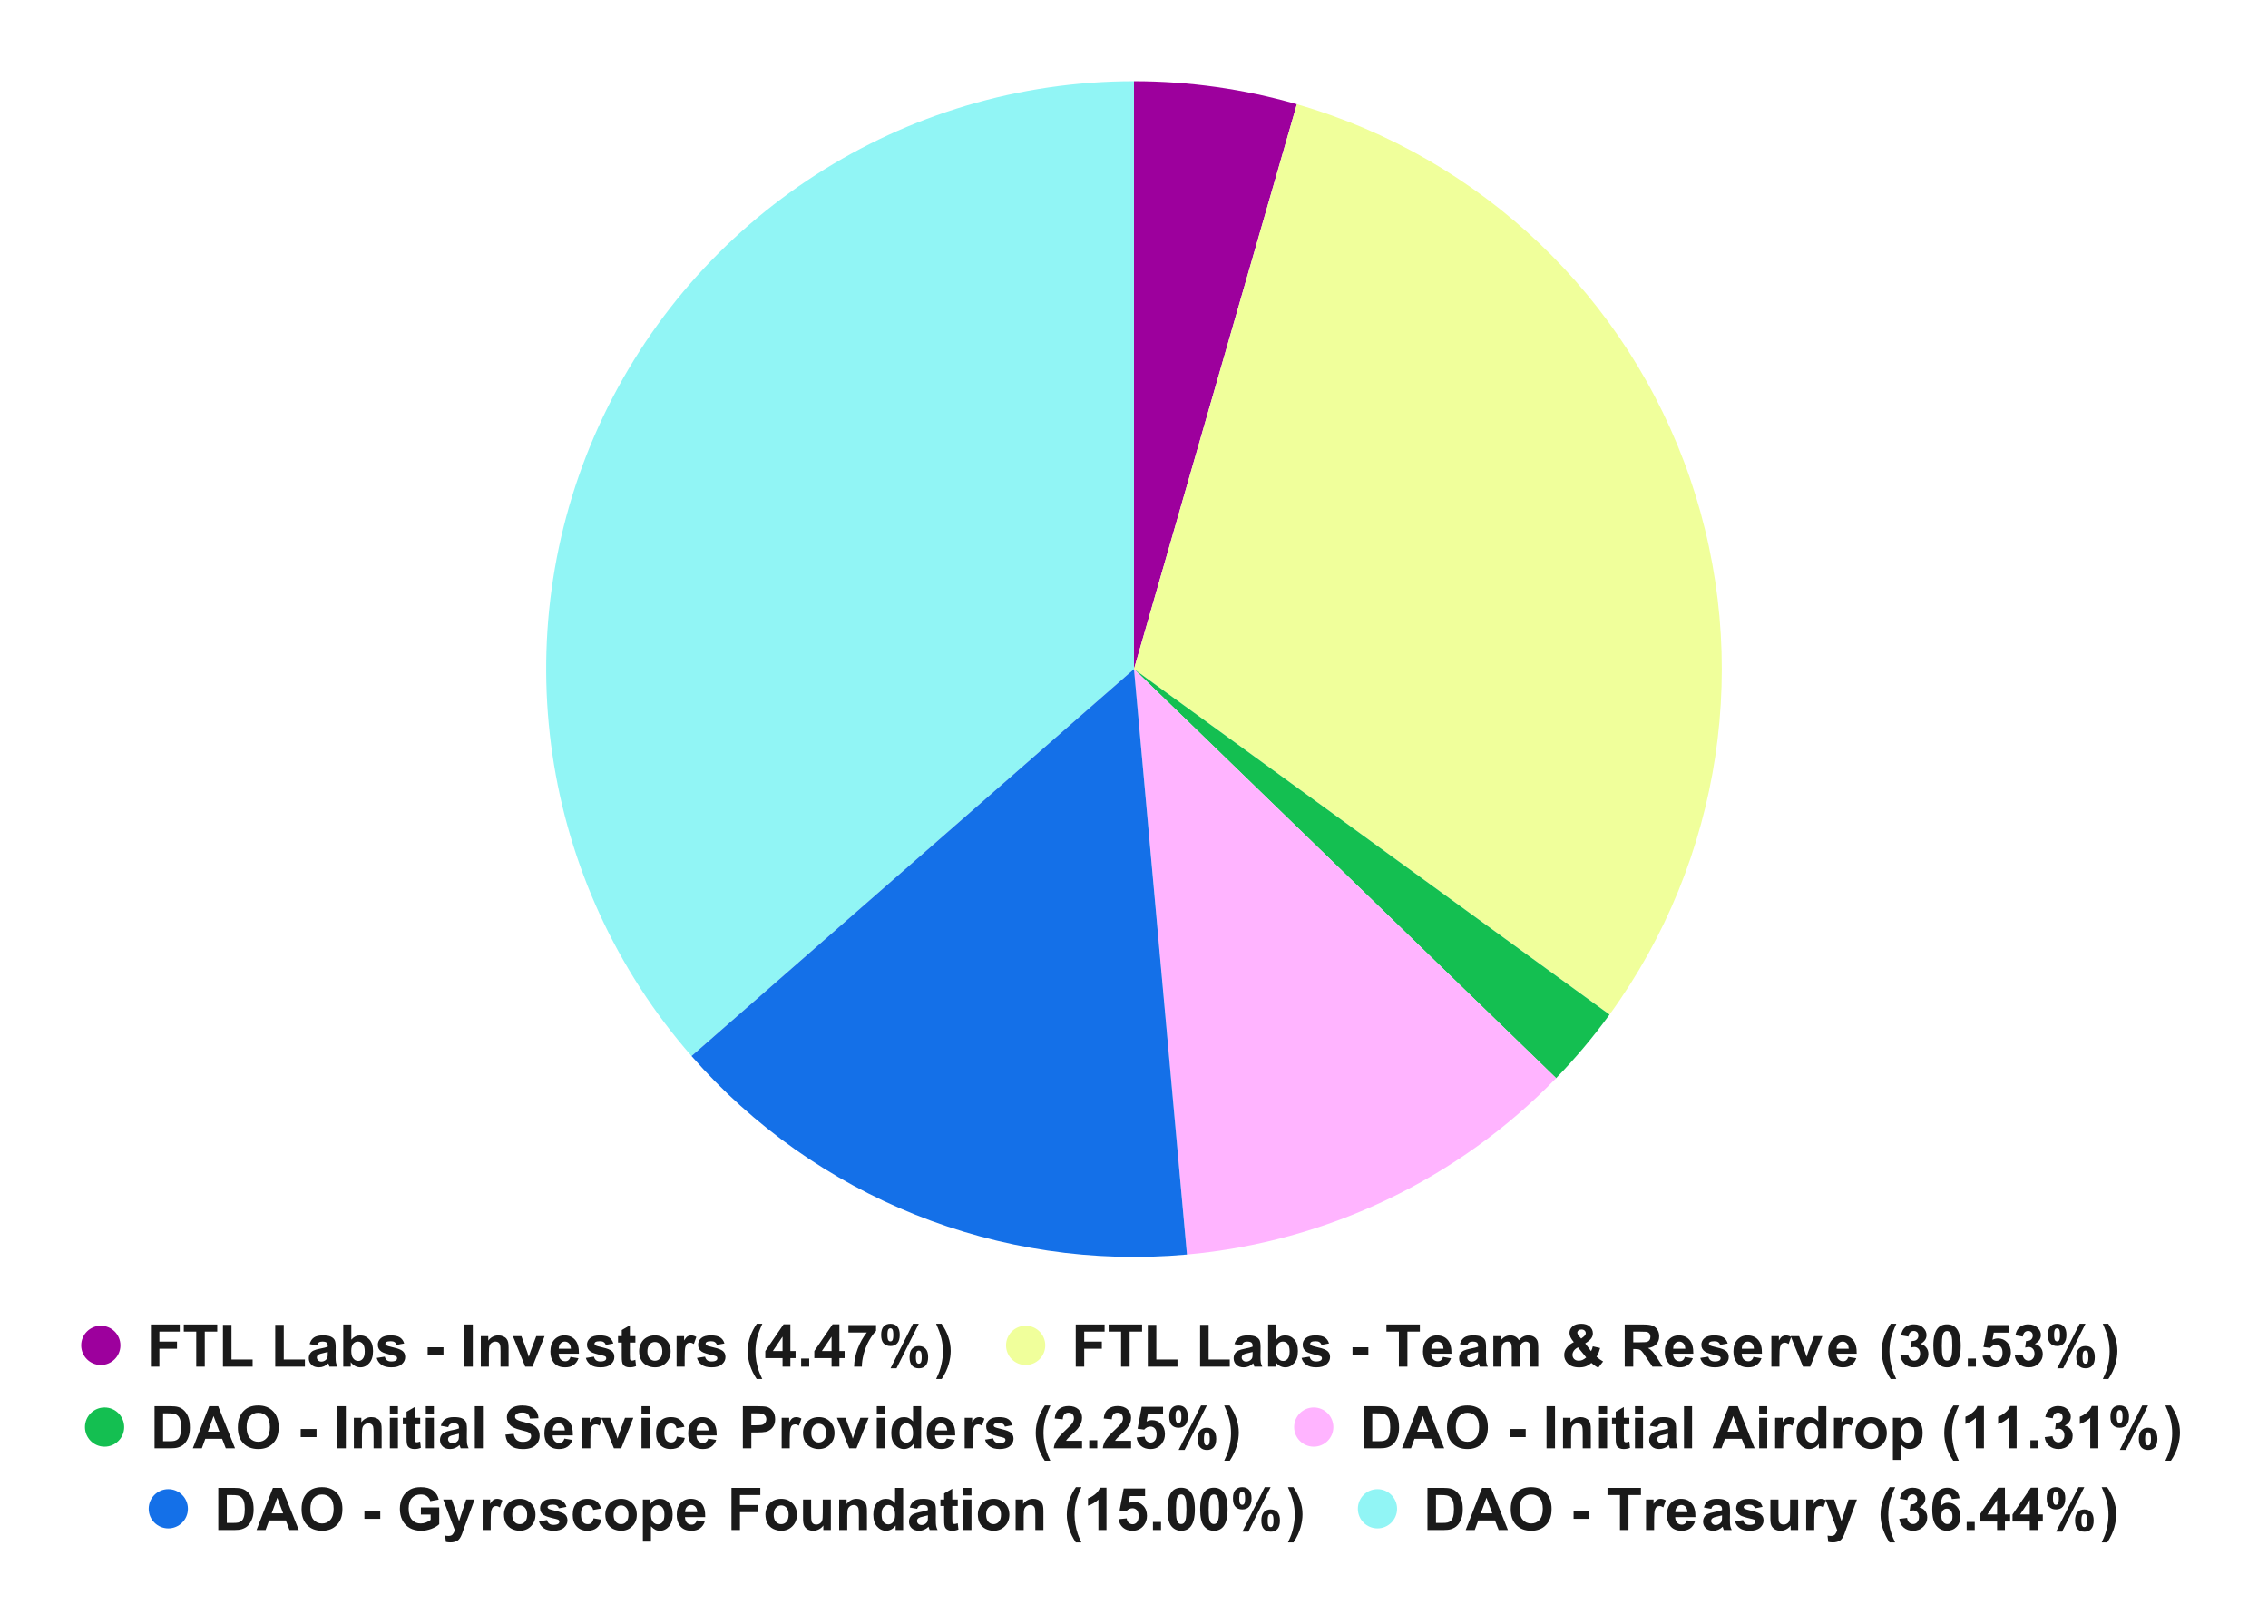 <svg version="1.1" viewBox="0.0 0.0 694.0 497.0" fill="none" stroke="none" stroke-linecap="square" stroke-miterlimit="10" width="694" height="497" xmlns:xlink="http://www.w3.org/1999/xlink" xmlns="http://www.w3.org/2000/svg"><path fill="#ffffff" d="M0 0L694.0 0L694.0 497.0L0 497.0L0 0Z" fill-rule="nonzero"/><path fill="#9d009d" d="M347.0 24.85C363.859 24.85 380.635 27.22 396.834 31.891L347.0 204.717Z" fill-rule="nonzero"/><path fill="#f0ff9b" d="M396.834 31.891C453.175 48.137 498.061 90.827 517.111 146.284C536.16 201.74 526.981 263.001 492.515 310.44L347.0 204.717Z" fill-rule="nonzero"/><path fill="#14bf51" d="M492.515 310.44C487.531 317.3 482.068 323.799 476.167 329.888L347.0 204.717Z" fill-rule="nonzero"/><path fill="#ffb4ff" d="M476.167 329.888C446.189 360.823 406.105 379.971 363.203 383.852L347.0 204.717Z" fill-rule="nonzero"/><path fill="#91f5f5" d="M211.601 323.119C165.149 269.998 154.05 194.623 183.219 130.368C212.387 66.113 276.434 24.85 347.0 24.85L347.0 204.717Z" fill-rule="nonzero"/><path fill="#1470e8" d="M363.203 383.852C305.861 389.039 249.502 366.461 211.601 323.119L347.0 204.717Z" fill-rule="nonzero"/><path fill="#9d009d" d="M36.85 411.65C36.85 414.964 34.164 417.65 30.85 417.65C27.536 417.65 24.85 414.964 24.85 411.65C24.85 408.336 27.536 405.65 30.85 405.65C34.164 405.65 36.85 408.336 36.85 411.65Z" fill-rule="nonzero"/><path fill="#1a1a1a" d="M46.178 418.15L46.178 405.259L55.006 405.259L55.006 407.447L48.772 407.447L48.772 410.494L54.163 410.494L54.163 412.681L48.772 412.681L48.772 418.15L46.178 418.15ZM60.053 418.15L60.053 407.447L56.241 407.447L56.241 405.259L66.475 405.259L66.475 407.447L62.663 407.447L62.663 418.15L60.053 418.15ZM68.225 418.15L68.225 405.369L70.834 405.369L70.834 415.978L77.303 415.978L77.303 418.15L68.225 418.15ZM84.225 418.15L84.225 405.369L86.834 405.369L86.834 415.978L93.303 415.978L93.303 418.15L84.225 418.15ZM96.991 411.666L94.741 411.259Q95.131 409.9 96.053 409.259Q96.975 408.603 98.787 408.603Q100.444 408.603 101.241 408.994Q102.053 409.384 102.381 409.994Q102.725 410.587 102.725 412.197L102.694 415.087Q102.694 416.306 102.803 416.9Q102.928 417.478 103.256 418.15L100.819 418.15Q100.709 417.9 100.569 417.416Q100.506 417.197 100.491 417.134Q99.85 417.744 99.131 418.056Q98.412 418.369 97.6 418.369Q96.147 418.369 95.319 417.587Q94.491 416.791 94.491 415.603Q94.491 414.806 94.866 414.197Q95.241 413.572 95.928 413.244Q96.616 412.916 97.897 412.666Q99.631 412.337 100.287 412.056L100.287 411.806Q100.287 411.103 99.928 410.806Q99.584 410.494 98.616 410.494Q97.959 410.494 97.584 410.759Q97.209 411.009 96.991 411.666ZM100.287 413.666Q99.819 413.822 98.787 414.041Q97.756 414.259 97.444 414.478Q96.959 414.822 96.959 415.353Q96.959 415.869 97.35 416.244Q97.741 416.619 98.334 416.619Q99.006 416.619 99.6 416.181Q100.053 415.853 100.194 415.369Q100.287 415.041 100.287 414.166L100.287 413.666ZM105.037 418.15L105.037 405.259L107.506 405.259L107.506 409.9Q108.647 408.603 110.209 408.603Q111.912 408.603 113.022 409.837Q114.147 411.072 114.147 413.384Q114.147 415.775 113.006 417.072Q111.881 418.369 110.256 418.369Q109.444 418.369 108.662 417.962Q107.897 417.556 107.334 416.775L107.334 418.15L105.037 418.15ZM107.491 413.275Q107.491 414.728 107.944 415.431Q108.584 416.416 109.647 416.416Q110.475 416.416 111.037 415.712Q111.616 415.009 111.616 413.509Q111.616 411.916 111.037 411.212Q110.459 410.494 109.553 410.494Q108.662 410.494 108.069 411.181Q107.491 411.869 107.491 413.275ZM115.272 415.494L117.756 415.103Q117.912 415.822 118.397 416.197Q118.881 416.572 119.741 416.572Q120.709 416.572 121.194 416.228Q121.506 415.978 121.506 415.572Q121.506 415.291 121.334 415.103Q121.147 414.931 120.506 414.775Q117.522 414.119 116.725 413.572Q115.616 412.822 115.616 411.462Q115.616 410.259 116.569 409.431Q117.537 408.603 119.537 408.603Q121.459 408.603 122.381 409.228Q123.319 409.853 123.678 411.072L121.35 411.509Q121.194 410.962 120.772 410.681Q120.366 410.384 119.584 410.384Q118.616 410.384 118.194 410.65Q117.912 410.853 117.912 411.15Q117.912 411.416 118.162 411.603Q118.491 411.853 120.459 412.306Q122.428 412.744 123.225 413.4Q123.991 414.056 123.991 415.228Q123.991 416.509 122.912 417.447Q121.85 418.369 119.741 418.369Q117.834 418.369 116.725 417.587Q115.616 416.806 115.272 415.494ZM130.866 414.712L130.866 412.244L135.709 412.244L135.709 414.712L130.866 414.712ZM142.084 418.15L142.084 405.259L144.678 405.259L144.678 418.15L142.084 418.15ZM155.631 418.15L153.162 418.15L153.162 413.384Q153.162 411.869 153.006 411.431Q152.85 410.994 152.491 410.744Q152.131 410.494 151.631 410.494Q150.991 410.494 150.475 410.853Q149.975 411.197 149.787 411.775Q149.6 412.353 149.6 413.916L149.6 418.15L147.131 418.15L147.131 408.822L149.412 408.822L149.412 410.181Q150.647 408.603 152.491 408.603Q153.319 408.603 153.991 408.9Q154.662 409.197 155.006 409.65Q155.366 410.103 155.491 410.697Q155.631 411.275 155.631 412.353L155.631 418.15ZM160.709 418.15L156.944 408.822L159.537 408.822L161.303 413.572L161.803 415.166Q162.006 414.556 162.069 414.369Q162.178 413.978 162.319 413.572L164.1 408.822L166.647 408.822L162.928 418.15L160.709 418.15ZM174.553 415.181L177.006 415.587Q176.537 416.947 175.506 417.666Q174.491 418.369 172.944 418.369Q170.506 418.369 169.35 416.775Q168.428 415.494 168.428 413.556Q168.428 411.228 169.631 409.916Q170.85 408.603 172.709 408.603Q174.787 408.603 175.991 409.978Q177.194 411.353 177.147 414.197L170.959 414.197Q170.975 415.291 171.537 415.9Q172.116 416.509 172.975 416.509Q173.553 416.509 173.944 416.197Q174.35 415.884 174.553 415.181ZM174.694 412.681Q174.662 411.603 174.131 411.056Q173.6 410.494 172.85 410.494Q172.037 410.494 171.522 411.087Q170.991 411.666 170.991 412.681L174.694 412.681ZM179.272 415.494L181.756 415.103Q181.912 415.822 182.397 416.197Q182.881 416.572 183.741 416.572Q184.709 416.572 185.194 416.228Q185.506 415.978 185.506 415.572Q185.506 415.291 185.334 415.103Q185.147 414.931 184.506 414.775Q181.522 414.119 180.725 413.572Q179.616 412.822 179.616 411.462Q179.616 410.259 180.569 409.431Q181.537 408.603 183.537 408.603Q185.459 408.603 186.381 409.228Q187.319 409.853 187.678 411.072L185.35 411.509Q185.194 410.962 184.772 410.681Q184.366 410.384 183.584 410.384Q182.616 410.384 182.194 410.65Q181.912 410.853 181.912 411.15Q181.912 411.416 182.162 411.603Q182.491 411.853 184.459 412.306Q186.428 412.744 187.225 413.4Q187.991 414.056 187.991 415.228Q187.991 416.509 186.912 417.447Q185.85 418.369 183.741 418.369Q181.834 418.369 180.725 417.587Q179.616 416.806 179.272 415.494ZM194.428 408.822L194.428 410.791L192.741 410.791L192.741 414.541Q192.741 415.681 192.787 415.884Q192.834 416.072 193.006 416.197Q193.178 416.306 193.428 416.306Q193.756 416.306 194.412 416.072L194.631 417.994Q193.756 418.369 192.678 418.369Q192.006 418.369 191.459 418.15Q190.928 417.916 190.678 417.556Q190.428 417.197 190.334 416.587Q190.256 416.166 190.256 414.853L190.256 410.791L189.116 410.791L189.116 408.822L190.256 408.822L190.256 406.962L192.741 405.525L192.741 408.822L194.428 408.822ZM195.569 413.353Q195.569 412.119 196.178 410.978Q196.787 409.822 197.897 409.212Q199.006 408.603 200.381 408.603Q202.491 408.603 203.85 409.978Q205.209 411.353 205.209 413.462Q205.209 415.572 203.834 416.978Q202.475 418.369 200.397 418.369Q199.116 418.369 197.944 417.791Q196.787 417.197 196.178 416.087Q195.569 414.962 195.569 413.353ZM198.1 413.478Q198.1 414.869 198.756 415.619Q199.428 416.353 200.381 416.353Q201.35 416.353 202.006 415.619Q202.662 414.869 202.662 413.462Q202.662 412.087 202.006 411.353Q201.35 410.619 200.381 410.619Q199.428 410.619 198.756 411.353Q198.1 412.087 198.1 413.478ZM209.506 418.15L207.037 418.15L207.037 408.822L209.334 408.822L209.334 410.15Q209.912 409.197 210.381 408.9Q210.866 408.603 211.459 408.603Q212.303 408.603 213.084 409.072L212.319 411.228Q211.694 410.822 211.162 410.822Q210.647 410.822 210.272 411.103Q209.912 411.384 209.709 412.134Q209.506 412.884 209.506 415.259L209.506 418.15ZM213.272 415.494L215.756 415.103Q215.912 415.822 216.397 416.197Q216.881 416.572 217.741 416.572Q218.709 416.572 219.194 416.228Q219.506 415.978 219.506 415.572Q219.506 415.291 219.334 415.103Q219.147 414.931 218.506 414.775Q215.522 414.119 214.725 413.572Q213.616 412.822 213.616 411.462Q213.616 410.259 214.569 409.431Q215.537 408.603 217.537 408.603Q219.459 408.603 220.381 409.228Q221.319 409.853 221.678 411.072L219.35 411.509Q219.194 410.962 218.772 410.681Q218.366 410.384 217.584 410.384Q216.616 410.384 216.194 410.65Q215.912 410.853 215.912 411.15Q215.912 411.416 216.162 411.603Q216.491 411.853 218.459 412.306Q220.428 412.744 221.225 413.4Q221.991 414.056 221.991 415.228Q221.991 416.509 220.912 417.447Q219.85 418.369 217.741 418.369Q215.834 418.369 214.725 417.587Q213.616 416.806 213.272 415.494ZM233.241 421.931L231.537 421.931Q230.194 419.916 229.491 417.728Q228.787 415.525 228.787 413.478Q228.787 410.947 229.662 408.681Q230.412 406.712 231.584 405.041L233.272 405.041Q232.053 407.712 231.6 409.587Q231.162 411.447 231.162 413.541Q231.162 414.978 231.428 416.494Q231.694 417.994 232.162 419.369Q232.459 420.259 233.241 421.931ZM239.459 418.15L239.459 415.556L234.178 415.556L234.178 413.4L239.772 405.212L241.85 405.212L241.85 413.384L243.444 413.384L243.444 415.556L241.85 415.556L241.85 418.15L239.459 418.15ZM239.459 413.384L239.459 408.978L236.491 413.384L239.459 413.384ZM245.147 418.15L245.147 415.681L247.616 415.681L247.616 418.15L245.147 418.15ZM254.459 418.15L254.459 415.556L249.178 415.556L249.178 413.4L254.772 405.212L256.85 405.212L256.85 413.384L258.444 413.384L258.444 415.556L256.85 415.556L256.85 418.15L254.459 418.15ZM254.459 413.384L254.459 408.978L251.491 413.384L254.459 413.384ZM259.616 407.728L259.616 405.447L268.069 405.447L268.069 407.228Q267.022 408.259 265.928 410.197Q264.85 412.119 264.288 414.291Q263.725 416.447 263.725 418.15L261.35 418.15Q261.413 415.478 262.444 412.697Q263.491 409.916 265.225 407.728L259.616 407.728ZM269.631 408.447Q269.631 406.712 270.381 405.884Q271.147 405.041 272.459 405.041Q273.803 405.041 274.553 405.884Q275.319 406.712 275.319 408.447Q275.319 410.181 274.553 411.025Q273.803 411.853 272.491 411.853Q271.147 411.853 270.381 411.025Q269.631 410.181 269.631 408.447ZM271.553 408.431Q271.553 409.681 271.85 410.119Q272.069 410.431 272.459 410.431Q272.85 410.431 273.069 410.119Q273.35 409.681 273.35 408.431Q273.35 407.166 273.069 406.744Q272.85 406.431 272.459 406.431Q272.069 406.431 271.85 406.744Q271.553 407.166 271.553 408.431ZM274.334 418.65L272.506 418.65L279.366 405.041L281.147 405.041L274.334 418.65ZM278.319 415.259Q278.319 413.525 279.084 412.697Q279.85 411.853 281.163 411.853Q282.491 411.853 283.241 412.697Q284.006 413.525 284.006 415.259Q284.006 416.994 283.241 417.837Q282.491 418.666 281.194 418.666Q279.85 418.666 279.084 417.837Q278.319 416.994 278.319 415.259ZM280.256 415.244Q280.256 416.509 280.538 416.931Q280.756 417.259 281.147 417.259Q281.538 417.259 281.756 416.931Q282.038 416.509 282.038 415.244Q282.038 413.994 281.756 413.556Q281.538 413.244 281.147 413.244Q280.756 413.244 280.538 413.556Q280.256 413.994 280.256 415.244ZM286.459 421.931Q287.194 420.369 287.491 419.525Q287.788 418.697 288.038 417.619Q288.288 416.525 288.413 415.541Q288.538 414.556 288.538 413.541Q288.538 411.447 288.084 409.587Q287.647 407.712 286.444 405.041L288.116 405.041Q289.444 406.931 290.178 409.056Q290.913 411.166 290.913 413.353Q290.913 415.181 290.334 417.291Q289.678 419.65 288.163 421.931L286.459 421.931Z" fill-rule="nonzero"/><path fill="#f0ff9b" d="M319.85 411.65C319.85 414.964 317.164 417.65 313.85 417.65C310.536 417.65 307.85 414.964 307.85 411.65C307.85 408.336 310.536 405.65 313.85 405.65C317.164 405.65 319.85 408.336 319.85 411.65Z" fill-rule="nonzero"/><path fill="#1a1a1a" d="M329.178 418.15L329.178 405.259L338.006 405.259L338.006 407.447L331.772 407.447L331.772 410.494L337.163 410.494L337.163 412.681L331.772 412.681L331.772 418.15L329.178 418.15ZM343.053 418.15L343.053 407.447L339.241 407.447L339.241 405.259L349.475 405.259L349.475 407.447L345.663 407.447L345.663 418.15L343.053 418.15ZM351.225 418.15L351.225 405.369L353.834 405.369L353.834 415.978L360.303 415.978L360.303 418.15L351.225 418.15ZM367.225 418.15L367.225 405.369L369.834 405.369L369.834 415.978L376.303 415.978L376.303 418.15L367.225 418.15ZM379.991 411.666L377.741 411.259Q378.131 409.9 379.053 409.259Q379.975 408.603 381.788 408.603Q383.444 408.603 384.241 408.994Q385.053 409.384 385.381 409.994Q385.725 410.587 385.725 412.197L385.694 415.087Q385.694 416.306 385.803 416.9Q385.928 417.478 386.256 418.15L383.819 418.15Q383.709 417.9 383.569 417.416Q383.506 417.197 383.491 417.134Q382.85 417.744 382.131 418.056Q381.413 418.369 380.6 418.369Q379.147 418.369 378.319 417.587Q377.491 416.791 377.491 415.603Q377.491 414.806 377.866 414.197Q378.241 413.572 378.928 413.244Q379.616 412.916 380.897 412.666Q382.631 412.337 383.288 412.056L383.288 411.806Q383.288 411.103 382.928 410.806Q382.584 410.494 381.616 410.494Q380.959 410.494 380.584 410.759Q380.209 411.009 379.991 411.666ZM383.288 413.666Q382.819 413.822 381.788 414.041Q380.756 414.259 380.444 414.478Q379.959 414.822 379.959 415.353Q379.959 415.869 380.35 416.244Q380.741 416.619 381.334 416.619Q382.006 416.619 382.6 416.181Q383.053 415.853 383.194 415.369Q383.288 415.041 383.288 414.166L383.288 413.666ZM388.038 418.15L388.038 405.259L390.506 405.259L390.506 409.9Q391.647 408.603 393.209 408.603Q394.913 408.603 396.022 409.837Q397.147 411.072 397.147 413.384Q397.147 415.775 396.006 417.072Q394.881 418.369 393.256 418.369Q392.444 418.369 391.663 417.962Q390.897 417.556 390.334 416.775L390.334 418.15L388.038 418.15ZM390.491 413.275Q390.491 414.728 390.944 415.431Q391.584 416.416 392.647 416.416Q393.475 416.416 394.038 415.712Q394.616 415.009 394.616 413.509Q394.616 411.916 394.038 411.212Q393.459 410.494 392.553 410.494Q391.663 410.494 391.069 411.181Q390.491 411.869 390.491 413.275ZM398.272 415.494L400.756 415.103Q400.913 415.822 401.397 416.197Q401.881 416.572 402.741 416.572Q403.709 416.572 404.194 416.228Q404.506 415.978 404.506 415.572Q404.506 415.291 404.334 415.103Q404.147 414.931 403.506 414.775Q400.522 414.119 399.725 413.572Q398.616 412.822 398.616 411.462Q398.616 410.259 399.569 409.431Q400.538 408.603 402.538 408.603Q404.459 408.603 405.381 409.228Q406.319 409.853 406.678 411.072L404.35 411.509Q404.194 410.962 403.772 410.681Q403.366 410.384 402.584 410.384Q401.616 410.384 401.194 410.65Q400.913 410.853 400.913 411.15Q400.913 411.416 401.163 411.603Q401.491 411.853 403.459 412.306Q405.428 412.744 406.225 413.4Q406.991 414.056 406.991 415.228Q406.991 416.509 405.913 417.447Q404.85 418.369 402.741 418.369Q400.834 418.369 399.725 417.587Q398.616 416.806 398.272 415.494ZM413.866 414.712L413.866 412.244L418.709 412.244L418.709 414.712L413.866 414.712ZM428.053 418.15L428.053 407.447L424.241 407.447L424.241 405.259L434.475 405.259L434.475 407.447L430.663 407.447L430.663 418.15L428.053 418.15ZM441.553 415.181L444.006 415.587Q443.538 416.947 442.506 417.666Q441.491 418.369 439.944 418.369Q437.506 418.369 436.35 416.775Q435.428 415.494 435.428 413.556Q435.428 411.228 436.631 409.916Q437.85 408.603 439.709 408.603Q441.788 408.603 442.991 409.978Q444.194 411.353 444.147 414.197L437.959 414.197Q437.975 415.291 438.538 415.9Q439.116 416.509 439.975 416.509Q440.553 416.509 440.944 416.197Q441.35 415.884 441.553 415.181ZM441.694 412.681Q441.663 411.603 441.131 411.056Q440.6 410.494 439.85 410.494Q439.038 410.494 438.522 411.087Q437.991 411.666 437.991 412.681L441.694 412.681ZM448.991 411.666L446.741 411.259Q447.131 409.9 448.053 409.259Q448.975 408.603 450.788 408.603Q452.444 408.603 453.241 408.994Q454.053 409.384 454.381 409.994Q454.725 410.587 454.725 412.197L454.694 415.087Q454.694 416.306 454.803 416.9Q454.928 417.478 455.256 418.15L452.819 418.15Q452.709 417.9 452.569 417.416Q452.506 417.197 452.491 417.134Q451.85 417.744 451.131 418.056Q450.413 418.369 449.6 418.369Q448.147 418.369 447.319 417.587Q446.491 416.791 446.491 415.603Q446.491 414.806 446.866 414.197Q447.241 413.572 447.928 413.244Q448.616 412.916 449.897 412.666Q451.631 412.337 452.288 412.056L452.288 411.806Q452.288 411.103 451.928 410.806Q451.584 410.494 450.616 410.494Q449.959 410.494 449.584 410.759Q449.209 411.009 448.991 411.666ZM452.288 413.666Q451.819 413.822 450.788 414.041Q449.756 414.259 449.444 414.478Q448.959 414.822 448.959 415.353Q448.959 415.869 449.35 416.244Q449.741 416.619 450.334 416.619Q451.006 416.619 451.6 416.181Q452.053 415.853 452.194 415.369Q452.288 415.041 452.288 414.166L452.288 413.666ZM456.959 408.822L459.241 408.822L459.241 410.087Q460.459 408.603 462.147 408.603Q463.038 408.603 463.694 408.978Q464.366 409.337 464.788 410.087Q465.397 409.337 466.1 408.978Q466.819 408.603 467.631 408.603Q468.663 408.603 469.366 409.025Q470.084 409.447 470.428 410.244Q470.694 410.853 470.694 412.181L470.694 418.15L468.209 418.15L468.209 412.822Q468.209 411.431 467.959 411.025Q467.616 410.494 466.913 410.494Q466.381 410.494 465.928 410.822Q465.475 411.134 465.272 411.744Q465.069 412.353 465.069 413.666L465.069 418.15L462.6 418.15L462.6 413.041Q462.6 411.666 462.459 411.275Q462.334 410.884 462.053 410.697Q461.788 410.494 461.303 410.494Q460.741 410.494 460.272 410.806Q459.819 411.103 459.616 411.697Q459.428 412.275 459.428 413.619L459.428 418.15L456.959 418.15L456.959 408.822ZM490.553 416.572L489.069 418.478Q487.959 417.947 486.959 417.009Q486.178 417.712 485.288 418.056Q484.413 418.384 483.209 418.384Q480.788 418.384 479.584 417.025Q478.647 415.978 478.647 414.619Q478.647 413.384 479.381 412.4Q480.116 411.4 481.584 410.666Q480.928 409.884 480.584 409.181Q480.256 408.478 480.256 407.837Q480.256 406.666 481.194 405.853Q482.131 405.041 483.866 405.041Q485.538 405.041 486.475 405.9Q487.413 406.744 487.413 407.978Q487.413 408.759 486.944 409.462Q486.475 410.166 485.069 411.056L486.866 413.416Q487.178 412.853 487.397 411.947L489.631 412.462Q489.303 413.65 489.053 414.197Q488.803 414.744 488.522 415.119Q488.944 415.509 489.6 415.978Q490.256 416.431 490.553 416.572ZM483.834 409.572L484.506 409.056Q485.241 408.494 485.241 407.931Q485.241 407.447 484.881 407.119Q484.538 406.791 483.928 406.791Q483.334 406.791 482.991 407.087Q482.663 407.369 482.663 407.759Q482.663 408.212 483.225 408.869L483.834 409.572ZM482.866 412.259Q482.022 412.681 481.6 413.291Q481.178 413.9 481.178 414.525Q481.178 415.322 481.694 415.837Q482.225 416.337 483.1 416.337Q483.678 416.337 484.209 416.119Q484.756 415.884 485.381 415.353L482.866 412.259ZM497.163 418.15L497.163 405.259L502.647 405.259Q504.709 405.259 505.647 405.619Q506.584 405.962 507.147 406.853Q507.709 407.728 507.709 408.884Q507.709 410.322 506.85 411.275Q506.006 412.212 504.303 412.462Q505.147 412.962 505.694 413.556Q506.241 414.134 507.178 415.634L508.756 418.15L505.647 418.15L503.756 415.353Q502.756 413.837 502.381 413.447Q502.022 413.056 501.6 412.916Q501.194 412.775 500.303 412.775L499.772 412.775L499.772 418.15L497.163 418.15ZM499.772 410.712L501.694 410.712Q503.569 410.712 504.038 410.556Q504.506 410.4 504.756 410.009Q505.022 409.619 505.022 409.041Q505.022 408.4 504.678 407.994Q504.334 407.587 503.694 407.494Q503.381 407.447 501.803 407.447L499.772 407.447L499.772 410.712ZM515.553 415.181L518.006 415.587Q517.538 416.947 516.506 417.666Q515.491 418.369 513.944 418.369Q511.506 418.369 510.35 416.775Q509.428 415.494 509.428 413.556Q509.428 411.228 510.631 409.916Q511.85 408.603 513.709 408.603Q515.788 408.603 516.991 409.978Q518.194 411.353 518.147 414.197L511.959 414.197Q511.975 415.291 512.538 415.9Q513.116 416.509 513.975 416.509Q514.553 416.509 514.944 416.197Q515.35 415.884 515.553 415.181ZM515.694 412.681Q515.663 411.603 515.131 411.056Q514.6 410.494 513.85 410.494Q513.038 410.494 512.522 411.087Q511.991 411.666 511.991 412.681L515.694 412.681ZM520.272 415.494L522.756 415.103Q522.913 415.822 523.397 416.197Q523.881 416.572 524.741 416.572Q525.709 416.572 526.194 416.228Q526.506 415.978 526.506 415.572Q526.506 415.291 526.334 415.103Q526.147 414.931 525.506 414.775Q522.522 414.119 521.725 413.572Q520.616 412.822 520.616 411.462Q520.616 410.259 521.569 409.431Q522.538 408.603 524.538 408.603Q526.459 408.603 527.381 409.228Q528.319 409.853 528.678 411.072L526.35 411.509Q526.194 410.962 525.772 410.681Q525.366 410.384 524.584 410.384Q523.616 410.384 523.194 410.65Q522.913 410.853 522.913 411.15Q522.913 411.416 523.163 411.603Q523.491 411.853 525.459 412.306Q527.428 412.744 528.225 413.4Q528.991 414.056 528.991 415.228Q528.991 416.509 527.913 417.447Q526.85 418.369 524.741 418.369Q522.834 418.369 521.725 417.587Q520.616 416.806 520.272 415.494ZM536.553 415.181L539.006 415.587Q538.538 416.947 537.506 417.666Q536.491 418.369 534.944 418.369Q532.506 418.369 531.35 416.775Q530.428 415.494 530.428 413.556Q530.428 411.228 531.631 409.916Q532.85 408.603 534.709 408.603Q536.788 408.603 537.991 409.978Q539.194 411.353 539.147 414.197L532.959 414.197Q532.975 415.291 533.538 415.9Q534.116 416.509 534.975 416.509Q535.553 416.509 535.944 416.197Q536.35 415.884 536.553 415.181ZM536.694 412.681Q536.663 411.603 536.131 411.056Q535.6 410.494 534.85 410.494Q534.038 410.494 533.522 411.087Q532.991 411.666 532.991 412.681L536.694 412.681ZM544.506 418.15L542.038 418.15L542.038 408.822L544.334 408.822L544.334 410.15Q544.913 409.197 545.381 408.9Q545.866 408.603 546.459 408.603Q547.303 408.603 548.084 409.072L547.319 411.228Q546.694 410.822 546.163 410.822Q545.647 410.822 545.272 411.103Q544.913 411.384 544.709 412.134Q544.506 412.884 544.506 415.259L544.506 418.15ZM551.709 418.15L547.944 408.822L550.538 408.822L552.303 413.572L552.803 415.166Q553.006 414.556 553.069 414.369Q553.178 413.978 553.319 413.572L555.1 408.822L557.647 408.822L553.928 418.15L551.709 418.15ZM565.553 415.181L568.006 415.587Q567.538 416.947 566.506 417.666Q565.491 418.369 563.944 418.369Q561.506 418.369 560.35 416.775Q559.428 415.494 559.428 413.556Q559.428 411.228 560.631 409.916Q561.85 408.603 563.709 408.603Q565.788 408.603 566.991 409.978Q568.194 411.353 568.147 414.197L561.959 414.197Q561.975 415.291 562.538 415.9Q563.116 416.509 563.975 416.509Q564.553 416.509 564.944 416.197Q565.35 415.884 565.553 415.181ZM565.694 412.681Q565.663 411.603 565.131 411.056Q564.6 410.494 563.85 410.494Q563.038 410.494 562.522 411.087Q561.991 411.666 561.991 412.681L565.694 412.681ZM580.241 421.931L578.538 421.931Q577.194 419.916 576.491 417.728Q575.788 415.525 575.788 413.478Q575.788 410.947 576.663 408.681Q577.413 406.712 578.584 405.041L580.272 405.041Q579.053 407.712 578.6 409.587Q578.163 411.447 578.163 413.541Q578.163 414.978 578.428 416.494Q578.694 417.994 579.163 419.369Q579.459 420.259 580.241 421.931ZM581.522 414.728L583.913 414.447Q584.038 415.353 584.538 415.837Q585.038 416.322 585.741 416.322Q586.506 416.322 587.022 415.744Q587.553 415.166 587.553 414.181Q587.553 413.244 587.053 412.697Q586.553 412.15 585.834 412.15Q585.366 412.15 584.694 412.337L584.975 410.322Q585.975 410.353 586.491 409.9Q587.022 409.431 587.022 408.666Q587.022 408.009 586.631 407.634Q586.256 407.244 585.616 407.244Q584.975 407.244 584.522 407.681Q584.084 408.119 583.991 408.962L581.709 408.572Q581.944 407.416 582.428 406.712Q582.913 406.009 583.756 405.619Q584.616 405.212 585.678 405.212Q587.506 405.212 588.6 406.369Q589.506 407.322 589.506 408.509Q589.506 410.212 587.647 411.228Q588.756 411.462 589.413 412.291Q590.084 413.119 590.084 414.275Q590.084 415.978 588.85 417.181Q587.616 418.369 585.756 418.369Q584.022 418.369 582.866 417.369Q581.709 416.353 581.522 414.728ZM595.788 405.212Q597.663 405.212 598.709 406.541Q599.975 408.134 599.975 411.791Q599.975 415.447 598.709 417.056Q597.663 418.369 595.788 418.369Q593.913 418.369 592.756 416.931Q591.6 415.478 591.6 411.775Q591.6 408.134 592.866 406.525Q593.913 405.212 595.788 405.212ZM595.788 407.259Q595.334 407.259 594.975 407.556Q594.631 407.837 594.444 408.572Q594.194 409.525 594.194 411.791Q594.194 414.056 594.413 414.916Q594.647 415.759 594.991 416.041Q595.334 416.322 595.788 416.322Q596.241 416.322 596.584 416.041Q596.944 415.744 597.131 415.009Q597.397 414.056 597.397 411.791Q597.397 409.525 597.163 408.681Q596.928 407.837 596.584 407.556Q596.241 407.259 595.788 407.259ZM602.147 418.15L602.147 415.681L604.616 415.681L604.616 418.15L602.147 418.15ZM606.647 414.837L609.116 414.587Q609.209 415.416 609.725 415.9Q610.256 416.384 610.928 416.384Q611.709 416.384 612.241 415.759Q612.772 415.134 612.772 413.869Q612.772 412.681 612.241 412.087Q611.709 411.494 610.866 411.494Q609.803 411.494 608.959 412.431L606.944 412.15L608.209 405.447L614.741 405.447L614.741 407.759L610.084 407.759L609.694 409.947Q610.522 409.525 611.381 409.525Q613.038 409.525 614.178 410.728Q615.319 411.916 615.319 413.822Q615.319 415.416 614.397 416.666Q613.131 418.369 610.897 418.369Q609.116 418.369 607.991 417.416Q606.866 416.447 606.647 414.837ZM616.522 414.728L618.913 414.447Q619.038 415.353 619.538 415.837Q620.038 416.322 620.741 416.322Q621.506 416.322 622.022 415.744Q622.553 415.166 622.553 414.181Q622.553 413.244 622.053 412.697Q621.553 412.15 620.834 412.15Q620.366 412.15 619.694 412.337L619.975 410.322Q620.975 410.353 621.491 409.9Q622.022 409.431 622.022 408.666Q622.022 408.009 621.631 407.634Q621.256 407.244 620.616 407.244Q619.975 407.244 619.522 407.681Q619.084 408.119 618.991 408.962L616.709 408.572Q616.944 407.416 617.428 406.712Q617.913 406.009 618.756 405.619Q619.616 405.212 620.678 405.212Q622.506 405.212 623.6 406.369Q624.506 407.322 624.506 408.509Q624.506 410.212 622.647 411.228Q623.756 411.462 624.413 412.291Q625.084 413.119 625.084 414.275Q625.084 415.978 623.85 417.181Q622.616 418.369 620.756 418.369Q619.022 418.369 617.866 417.369Q616.709 416.353 616.522 414.728ZM626.631 408.447Q626.631 406.712 627.381 405.884Q628.147 405.041 629.459 405.041Q630.803 405.041 631.553 405.884Q632.319 406.712 632.319 408.447Q632.319 410.181 631.553 411.025Q630.803 411.853 629.491 411.853Q628.147 411.853 627.381 411.025Q626.631 410.181 626.631 408.447ZM628.553 408.431Q628.553 409.681 628.85 410.119Q629.069 410.431 629.459 410.431Q629.85 410.431 630.069 410.119Q630.35 409.681 630.35 408.431Q630.35 407.166 630.069 406.744Q629.85 406.431 629.459 406.431Q629.069 406.431 628.85 406.744Q628.553 407.166 628.553 408.431ZM631.334 418.65L629.506 418.65L636.366 405.041L638.147 405.041L631.334 418.65ZM635.319 415.259Q635.319 413.525 636.084 412.697Q636.85 411.853 638.163 411.853Q639.491 411.853 640.241 412.697Q641.006 413.525 641.006 415.259Q641.006 416.994 640.241 417.837Q639.491 418.666 638.194 418.666Q636.85 418.666 636.084 417.837Q635.319 416.994 635.319 415.259ZM637.256 415.244Q637.256 416.509 637.538 416.931Q637.756 417.259 638.147 417.259Q638.538 417.259 638.756 416.931Q639.038 416.509 639.038 415.244Q639.038 413.994 638.756 413.556Q638.538 413.244 638.147 413.244Q637.756 413.244 637.538 413.556Q637.256 413.994 637.256 415.244ZM643.459 421.931Q644.194 420.369 644.491 419.525Q644.788 418.697 645.038 417.619Q645.288 416.525 645.413 415.541Q645.538 414.556 645.538 413.541Q645.538 411.447 645.084 409.587Q644.647 407.712 643.444 405.041L645.116 405.041Q646.444 406.931 647.178 409.056Q647.913 411.166 647.913 413.353Q647.913 415.181 647.334 417.291Q646.678 419.65 645.163 421.931L643.459 421.931Z" fill-rule="nonzero"/><path fill="#14bf51" d="M38.0 436.65C38.0 439.964 35.314 442.65 32.0 442.65C28.686 442.65 26.0 439.964 26.0 436.65C26.0 433.336 28.686 430.65 32.0 430.65C35.314 430.65 38.0 433.336 38.0 436.65Z" fill-rule="nonzero"/><path fill="#1a1a1a" d="M47.297 430.259L52.062 430.259Q53.672 430.259 54.516 430.509Q55.641 430.837 56.453 431.697Q57.266 432.556 57.688 433.791Q58.109 435.025 58.109 436.837Q58.109 438.416 57.703 439.572Q57.219 440.978 56.328 441.853Q55.656 442.509 54.5 442.884Q53.641 443.15 52.203 443.15L47.297 443.15L47.297 430.259ZM49.906 432.447L49.906 440.978L51.844 440.978Q52.938 440.978 53.422 440.853Q54.047 440.697 54.469 440.322Q54.891 439.947 55.141 439.087Q55.406 438.212 55.406 436.712Q55.406 435.228 55.141 434.431Q54.891 433.619 54.406 433.181Q53.938 432.728 53.203 432.572Q52.656 432.447 51.078 432.447L49.906 432.447ZM71.922 443.15L69.094 443.15L67.969 440.228L62.828 440.228L61.766 443.15L59.0 443.15L64.016 430.259L66.766 430.259L71.922 443.15ZM67.141 438.056L65.359 433.275L63.625 438.056L67.141 438.056ZM72.781 436.791Q72.781 434.822 73.375 433.478Q73.812 432.494 74.562 431.712Q75.328 430.931 76.234 430.556Q77.438 430.041 79.016 430.041Q81.859 430.041 83.562 431.806Q85.281 433.572 85.281 436.728Q85.281 439.837 83.578 441.603Q81.891 443.369 79.047 443.369Q76.172 443.369 74.469 441.619Q72.781 439.869 72.781 436.791ZM75.469 436.697Q75.469 438.884 76.469 440.025Q77.484 441.15 79.047 441.15Q80.594 441.15 81.594 440.025Q82.594 438.9 82.594 436.666Q82.594 434.447 81.625 433.369Q80.656 432.275 79.047 432.275Q77.438 432.275 76.453 433.384Q75.469 434.478 75.469 436.697ZM92.016 439.712L92.016 437.244L96.859 437.244L96.859 439.712L92.016 439.712ZM103.234 443.15L103.234 430.259L105.828 430.259L105.828 443.15L103.234 443.15ZM116.781 443.15L114.312 443.15L114.312 438.384Q114.312 436.869 114.156 436.431Q114.0 435.994 113.641 435.744Q113.281 435.494 112.781 435.494Q112.141 435.494 111.625 435.853Q111.125 436.197 110.938 436.775Q110.75 437.353 110.75 438.916L110.75 443.15L108.281 443.15L108.281 433.822L110.562 433.822L110.562 435.181Q111.797 433.603 113.641 433.603Q114.469 433.603 115.141 433.9Q115.812 434.197 116.156 434.65Q116.516 435.103 116.641 435.697Q116.781 436.275 116.781 437.353L116.781 443.15ZM119.297 432.556L119.297 430.259L121.766 430.259L121.766 432.556L119.297 432.556ZM119.297 443.15L119.297 433.822L121.766 433.822L121.766 443.15L119.297 443.15ZM128.578 433.822L128.578 435.791L126.891 435.791L126.891 439.541Q126.891 440.681 126.938 440.884Q126.984 441.072 127.156 441.197Q127.328 441.306 127.578 441.306Q127.906 441.306 128.562 441.072L128.781 442.994Q127.906 443.369 126.828 443.369Q126.156 443.369 125.609 443.15Q125.078 442.916 124.828 442.556Q124.578 442.197 124.484 441.587Q124.406 441.166 124.406 439.853L124.406 435.791L123.266 435.791L123.266 433.822L124.406 433.822L124.406 431.962L126.891 430.525L126.891 433.822L128.578 433.822ZM130.297 432.556L130.297 430.259L132.766 430.259L132.766 432.556L130.297 432.556ZM130.297 443.15L130.297 433.822L132.766 433.822L132.766 443.15L130.297 443.15ZM137.141 436.666L134.891 436.259Q135.281 434.9 136.203 434.259Q137.125 433.603 138.938 433.603Q140.594 433.603 141.391 433.994Q142.203 434.384 142.531 434.994Q142.875 435.587 142.875 437.197L142.844 440.087Q142.844 441.306 142.953 441.9Q143.078 442.478 143.406 443.15L140.969 443.15Q140.859 442.9 140.719 442.416Q140.656 442.197 140.641 442.134Q140.0 442.744 139.281 443.056Q138.562 443.369 137.75 443.369Q136.297 443.369 135.469 442.587Q134.641 441.791 134.641 440.603Q134.641 439.806 135.016 439.197Q135.391 438.572 136.078 438.244Q136.766 437.916 138.047 437.666Q139.781 437.337 140.438 437.056L140.438 436.806Q140.438 436.103 140.078 435.806Q139.734 435.494 138.766 435.494Q138.109 435.494 137.734 435.759Q137.359 436.009 137.141 436.666ZM140.438 438.666Q139.969 438.822 138.938 439.041Q137.906 439.259 137.594 439.478Q137.109 439.822 137.109 440.353Q137.109 440.869 137.5 441.244Q137.891 441.619 138.484 441.619Q139.156 441.619 139.75 441.181Q140.203 440.853 140.344 440.369Q140.438 440.041 140.438 439.166L140.438 438.666ZM145.297 443.15L145.297 430.259L147.766 430.259L147.766 443.15L145.297 443.15ZM154.656 438.962L157.188 438.712Q157.406 439.978 158.109 440.587Q158.812 441.181 160.0 441.181Q161.25 441.181 161.891 440.65Q162.531 440.119 162.531 439.4Q162.531 438.947 162.25 438.634Q161.984 438.306 161.328 438.072Q160.859 437.916 159.234 437.509Q157.141 436.994 156.297 436.228Q155.109 435.166 155.109 433.634Q155.109 432.65 155.672 431.806Q156.234 430.947 157.281 430.494Q158.328 430.041 159.812 430.041Q162.25 430.041 163.469 431.103Q164.703 432.166 164.766 433.947L162.156 434.056Q161.984 433.072 161.438 432.634Q160.891 432.197 159.797 432.197Q158.656 432.197 158.016 432.666Q157.609 432.962 157.609 433.462Q157.609 433.916 157.984 434.244Q158.484 434.666 160.375 435.119Q162.281 435.556 163.188 436.041Q164.094 436.509 164.609 437.353Q165.125 438.181 165.125 439.4Q165.125 440.509 164.5 441.478Q163.891 442.431 162.766 442.916Q161.641 443.384 159.969 443.384Q157.531 443.384 156.219 442.259Q154.906 441.119 154.656 438.962ZM172.703 440.181L175.156 440.587Q174.688 441.947 173.656 442.666Q172.641 443.369 171.094 443.369Q168.656 443.369 167.5 441.775Q166.578 440.494 166.578 438.556Q166.578 436.228 167.781 434.916Q169.0 433.603 170.859 433.603Q172.938 433.603 174.141 434.978Q175.344 436.353 175.297 439.197L169.109 439.197Q169.125 440.291 169.688 440.9Q170.266 441.509 171.125 441.509Q171.703 441.509 172.094 441.197Q172.5 440.884 172.703 440.181ZM172.844 437.681Q172.812 436.603 172.281 436.056Q171.75 435.494 171.0 435.494Q170.188 435.494 169.672 436.087Q169.141 436.666 169.141 437.681L172.844 437.681ZM180.656 443.15L178.188 443.15L178.188 433.822L180.484 433.822L180.484 435.15Q181.062 434.197 181.531 433.9Q182.016 433.603 182.609 433.603Q183.453 433.603 184.234 434.072L183.469 436.228Q182.844 435.822 182.312 435.822Q181.797 435.822 181.422 436.103Q181.062 436.384 180.859 437.134Q180.656 437.884 180.656 440.259L180.656 443.15ZM187.859 443.15L184.094 433.822L186.688 433.822L188.453 438.572L188.953 440.166Q189.156 439.556 189.219 439.369Q189.328 438.978 189.469 438.572L191.25 433.822L193.797 433.822L190.078 443.15L187.859 443.15ZM196.297 432.556L196.297 430.259L198.766 430.259L198.766 432.556L196.297 432.556ZM196.297 443.15L196.297 433.822L198.766 433.822L198.766 443.15L196.297 443.15ZM209.438 436.572L207.0 437.009Q206.875 436.291 206.438 435.916Q206.0 435.541 205.312 435.541Q204.391 435.541 203.828 436.181Q203.281 436.822 203.281 438.322Q203.281 439.978 203.844 440.666Q204.406 441.353 205.344 441.353Q206.047 441.353 206.484 440.947Q206.938 440.541 207.125 439.572L209.547 439.978Q209.172 441.65 208.094 442.509Q207.031 443.369 205.234 443.369Q203.188 443.369 201.969 442.072Q200.75 440.775 200.75 438.494Q200.75 436.181 201.969 434.9Q203.188 433.603 205.281 433.603Q206.984 433.603 207.984 434.337Q208.984 435.072 209.438 436.572ZM216.703 440.181L219.156 440.587Q218.688 441.947 217.656 442.666Q216.641 443.369 215.094 443.369Q212.656 443.369 211.5 441.775Q210.578 440.494 210.578 438.556Q210.578 436.228 211.781 434.916Q213.0 433.603 214.859 433.603Q216.938 433.603 218.141 434.978Q219.344 436.353 219.297 439.197L213.109 439.197Q213.125 440.291 213.688 440.9Q214.266 441.509 215.125 441.509Q215.703 441.509 216.094 441.197Q216.5 440.884 216.703 440.181ZM216.844 437.681Q216.812 436.603 216.281 436.056Q215.75 435.494 215.0 435.494Q214.188 435.494 213.672 436.087Q213.141 436.666 213.141 437.681L216.844 437.681ZM227.312 443.15L227.312 430.259L231.484 430.259Q233.859 430.259 234.578 430.462Q235.688 430.744 236.438 431.728Q237.188 432.697 237.188 434.228Q237.188 435.416 236.75 436.228Q236.312 437.025 235.641 437.494Q234.984 437.962 234.312 438.103Q233.375 438.291 231.609 438.291L229.906 438.291L229.906 443.15L227.312 443.15ZM229.906 432.447L229.906 436.103L231.328 436.103Q232.875 436.103 233.391 435.9Q233.906 435.697 234.203 435.275Q234.5 434.837 234.5 434.259Q234.5 433.556 234.078 433.103Q233.672 432.65 233.047 432.525Q232.578 432.447 231.172 432.447L229.906 432.447ZM241.656 443.15L239.188 443.15L239.188 433.822L241.484 433.822L241.484 435.15Q242.062 434.197 242.531 433.9Q243.016 433.603 243.609 433.603Q244.453 433.603 245.234 434.072L244.469 436.228Q243.844 435.822 243.312 435.822Q242.797 435.822 242.422 436.103Q242.062 436.384 241.859 437.134Q241.656 437.884 241.656 440.259L241.656 443.15ZM245.719 438.353Q245.719 437.119 246.328 435.978Q246.938 434.822 248.047 434.212Q249.156 433.603 250.531 433.603Q252.641 433.603 254.0 434.978Q255.359 436.353 255.359 438.462Q255.359 440.572 253.984 441.978Q252.625 443.369 250.547 443.369Q249.266 443.369 248.094 442.791Q246.938 442.197 246.328 441.087Q245.719 439.962 245.719 438.353ZM248.25 438.478Q248.25 439.869 248.906 440.619Q249.578 441.353 250.531 441.353Q251.5 441.353 252.156 440.619Q252.812 439.869 252.812 438.462Q252.812 437.087 252.156 436.353Q251.5 435.619 250.531 435.619Q249.578 435.619 248.906 436.353Q248.25 437.087 248.25 438.478ZM259.859 443.15L256.094 433.822L258.688 433.822L260.453 438.572L260.953 440.166Q261.156 439.556 261.219 439.369Q261.328 438.978 261.469 438.572L263.25 433.822L265.797 433.822L262.078 443.15L259.859 443.15ZM268.297 432.556L268.297 430.259L270.766 430.259L270.766 432.556L268.297 432.556ZM268.297 443.15L268.297 433.822L270.766 433.822L270.766 443.15L268.297 443.15ZM281.859 443.15L279.562 443.15L279.562 441.775Q278.984 442.572 278.203 442.978Q277.438 443.369 276.641 443.369Q275.031 443.369 273.875 442.072Q272.734 440.775 272.734 438.447Q272.734 436.072 273.844 434.837Q274.969 433.603 276.672 433.603Q278.234 433.603 279.391 434.9L279.391 430.259L281.859 430.259L281.859 443.15ZM275.266 438.275Q275.266 439.775 275.672 440.447Q276.266 441.416 277.344 441.416Q278.203 441.416 278.797 440.697Q279.391 439.962 279.391 438.525Q279.391 436.916 278.812 436.212Q278.234 435.494 277.328 435.494Q276.453 435.494 275.859 436.197Q275.266 436.884 275.266 438.275ZM289.703 440.181L292.156 440.587Q291.688 441.947 290.656 442.666Q289.641 443.369 288.094 443.369Q285.656 443.369 284.5 441.775Q283.578 440.494 283.578 438.556Q283.578 436.228 284.781 434.916Q286.0 433.603 287.859 433.603Q289.938 433.603 291.141 434.978Q292.344 436.353 292.297 439.197L286.109 439.197Q286.125 440.291 286.688 440.9Q287.266 441.509 288.125 441.509Q288.703 441.509 289.094 441.197Q289.5 440.884 289.703 440.181ZM289.844 437.681Q289.812 436.603 289.281 436.056Q288.75 435.494 288.0 435.494Q287.188 435.494 286.672 436.087Q286.141 436.666 286.141 437.681L289.844 437.681ZM297.656 443.15L295.188 443.15L295.188 433.822L297.484 433.822L297.484 435.15Q298.062 434.197 298.531 433.9Q299.016 433.603 299.609 433.603Q300.453 433.603 301.234 434.072L300.469 436.228Q299.844 435.822 299.312 435.822Q298.797 435.822 298.422 436.103Q298.062 436.384 297.859 437.134Q297.656 437.884 297.656 440.259L297.656 443.15ZM301.422 440.494L303.906 440.103Q304.062 440.822 304.547 441.197Q305.031 441.572 305.891 441.572Q306.859 441.572 307.344 441.228Q307.656 440.978 307.656 440.572Q307.656 440.291 307.484 440.103Q307.297 439.931 306.656 439.775Q303.672 439.119 302.875 438.572Q301.766 437.822 301.766 436.462Q301.766 435.259 302.719 434.431Q303.688 433.603 305.688 433.603Q307.609 433.603 308.531 434.228Q309.469 434.853 309.828 436.072L307.5 436.509Q307.344 435.962 306.922 435.681Q306.516 435.384 305.734 435.384Q304.766 435.384 304.344 435.65Q304.062 435.853 304.062 436.15Q304.062 436.416 304.312 436.603Q304.641 436.853 306.609 437.306Q308.578 437.744 309.375 438.4Q310.141 439.056 310.141 440.228Q310.141 441.509 309.062 442.447Q308.0 443.369 305.891 443.369Q303.984 443.369 302.875 442.587Q301.766 441.806 301.422 440.494ZM321.391 446.931L319.688 446.931Q318.344 444.916 317.641 442.728Q316.938 440.525 316.938 438.478Q316.938 435.947 317.812 433.681Q318.562 431.712 319.734 430.041L321.422 430.041Q320.203 432.712 319.75 434.587Q319.312 436.447 319.312 438.541Q319.312 439.978 319.578 441.494Q319.844 442.994 320.312 444.369Q320.609 445.259 321.391 446.931ZM331.109 440.853L331.109 443.15L322.453 443.15Q322.594 441.853 323.297 440.697Q324.0 439.525 326.062 437.587Q327.734 436.041 328.125 435.478Q328.625 434.728 328.625 433.978Q328.625 433.15 328.172 432.712Q327.734 432.259 326.953 432.259Q326.188 432.259 325.719 432.728Q325.266 433.197 325.203 434.275L322.734 434.025Q322.953 431.994 324.109 431.103Q325.281 430.212 327.016 430.212Q328.922 430.212 330.016 431.244Q331.109 432.275 331.109 433.791Q331.109 434.666 330.797 435.462Q330.484 436.244 329.812 437.103Q329.359 437.681 328.188 438.759Q327.016 439.822 326.703 440.181Q326.391 440.525 326.203 440.853L331.109 440.853ZM333.297 443.15L333.297 440.681L335.766 440.681L335.766 443.15L333.297 443.15ZM346.109 440.853L346.109 443.15L337.453 443.15Q337.594 441.853 338.297 440.697Q339.0 439.525 341.062 437.587Q342.734 436.041 343.125 435.478Q343.625 434.728 343.625 433.978Q343.625 433.15 343.172 432.712Q342.734 432.259 341.953 432.259Q341.188 432.259 340.719 432.728Q340.266 433.197 340.203 434.275L337.734 434.025Q337.953 431.994 339.109 431.103Q340.281 430.212 342.016 430.212Q343.922 430.212 345.016 431.244Q346.109 432.275 346.109 433.791Q346.109 434.666 345.797 435.462Q345.484 436.244 344.812 437.103Q344.359 437.681 343.188 438.759Q342.016 439.822 341.703 440.181Q341.391 440.525 341.203 440.853L346.109 440.853ZM347.797 439.837L350.266 439.587Q350.359 440.416 350.875 440.9Q351.406 441.384 352.078 441.384Q352.859 441.384 353.391 440.759Q353.922 440.134 353.922 438.869Q353.922 437.681 353.391 437.087Q352.859 436.494 352.016 436.494Q350.953 436.494 350.109 437.431L348.094 437.15L349.359 430.447L355.891 430.447L355.891 432.759L351.234 432.759L350.844 434.947Q351.672 434.525 352.531 434.525Q354.188 434.525 355.328 435.728Q356.469 436.916 356.469 438.822Q356.469 440.416 355.547 441.666Q354.281 443.369 352.047 443.369Q350.266 443.369 349.141 442.416Q348.016 441.447 347.797 439.837ZM357.781 433.447Q357.781 431.712 358.531 430.884Q359.297 430.041 360.609 430.041Q361.953 430.041 362.703 430.884Q363.469 431.712 363.469 433.447Q363.469 435.181 362.703 436.025Q361.953 436.853 360.641 436.853Q359.297 436.853 358.531 436.025Q357.781 435.181 357.781 433.447ZM359.703 433.431Q359.703 434.681 360.0 435.119Q360.219 435.431 360.609 435.431Q361.0 435.431 361.219 435.119Q361.5 434.681 361.5 433.431Q361.5 432.166 361.219 431.744Q361.0 431.431 360.609 431.431Q360.219 431.431 360.0 431.744Q359.703 432.166 359.703 433.431ZM362.484 443.65L360.656 443.65L367.516 430.041L369.297 430.041L362.484 443.65ZM366.469 440.259Q366.469 438.525 367.234 437.697Q368.0 436.853 369.312 436.853Q370.641 436.853 371.391 437.697Q372.156 438.525 372.156 440.259Q372.156 441.994 371.391 442.837Q370.641 443.666 369.344 443.666Q368.0 443.666 367.234 442.837Q366.469 441.994 366.469 440.259ZM368.406 440.244Q368.406 441.509 368.688 441.931Q368.906 442.259 369.297 442.259Q369.688 442.259 369.906 441.931Q370.188 441.509 370.188 440.244Q370.188 438.994 369.906 438.556Q369.688 438.244 369.297 438.244Q368.906 438.244 368.688 438.556Q368.406 438.994 368.406 440.244ZM374.609 446.931Q375.344 445.369 375.641 444.525Q375.938 443.697 376.188 442.619Q376.438 441.525 376.562 440.541Q376.688 439.556 376.688 438.541Q376.688 436.447 376.234 434.587Q375.797 432.712 374.594 430.041L376.266 430.041Q377.594 431.931 378.328 434.056Q379.062 436.166 379.062 438.353Q379.062 440.181 378.484 442.291Q377.828 444.65 376.312 446.931L374.609 446.931Z" fill-rule="nonzero"/><path fill="#ffb4ff" d="M408.0 436.65C408.0 439.964 405.314 442.65 402.0 442.65C398.686 442.65 396.0 439.964 396.0 436.65C396.0 433.336 398.686 430.65 402.0 430.65C405.314 430.65 408.0 433.336 408.0 436.65Z" fill-rule="nonzero"/><path fill="#1a1a1a" d="M417.297 430.259L422.062 430.259Q423.672 430.259 424.516 430.509Q425.641 430.837 426.453 431.697Q427.266 432.556 427.688 433.791Q428.109 435.025 428.109 436.837Q428.109 438.416 427.703 439.572Q427.219 440.978 426.328 441.853Q425.656 442.509 424.5 442.884Q423.641 443.15 422.203 443.15L417.297 443.15L417.297 430.259ZM419.906 432.447L419.906 440.978L421.844 440.978Q422.938 440.978 423.422 440.853Q424.047 440.697 424.469 440.322Q424.891 439.947 425.141 439.087Q425.406 438.212 425.406 436.712Q425.406 435.228 425.141 434.431Q424.891 433.619 424.406 433.181Q423.938 432.728 423.203 432.572Q422.656 432.447 421.078 432.447L419.906 432.447ZM441.922 443.15L439.094 443.15L437.969 440.228L432.828 440.228L431.766 443.15L429.0 443.15L434.016 430.259L436.766 430.259L441.922 443.15ZM437.141 438.056L435.359 433.275L433.625 438.056L437.141 438.056ZM442.781 436.791Q442.781 434.822 443.375 433.478Q443.812 432.494 444.562 431.712Q445.328 430.931 446.234 430.556Q447.438 430.041 449.016 430.041Q451.859 430.041 453.562 431.806Q455.281 433.572 455.281 436.728Q455.281 439.837 453.578 441.603Q451.891 443.369 449.047 443.369Q446.172 443.369 444.469 441.619Q442.781 439.869 442.781 436.791ZM445.469 436.697Q445.469 438.884 446.469 440.025Q447.484 441.15 449.047 441.15Q450.594 441.15 451.594 440.025Q452.594 438.9 452.594 436.666Q452.594 434.447 451.625 433.369Q450.656 432.275 449.047 432.275Q447.438 432.275 446.453 433.384Q445.469 434.478 445.469 436.697ZM462.016 439.712L462.016 437.244L466.859 437.244L466.859 439.712L462.016 439.712ZM473.234 443.15L473.234 430.259L475.828 430.259L475.828 443.15L473.234 443.15ZM486.781 443.15L484.312 443.15L484.312 438.384Q484.312 436.869 484.156 436.431Q484.0 435.994 483.641 435.744Q483.281 435.494 482.781 435.494Q482.141 435.494 481.625 435.853Q481.125 436.197 480.938 436.775Q480.75 437.353 480.75 438.916L480.75 443.15L478.281 443.15L478.281 433.822L480.562 433.822L480.562 435.181Q481.797 433.603 483.641 433.603Q484.469 433.603 485.141 433.9Q485.812 434.197 486.156 434.65Q486.516 435.103 486.641 435.697Q486.781 436.275 486.781 437.353L486.781 443.15ZM489.297 432.556L489.297 430.259L491.766 430.259L491.766 432.556L489.297 432.556ZM489.297 443.15L489.297 433.822L491.766 433.822L491.766 443.15L489.297 443.15ZM498.578 433.822L498.578 435.791L496.891 435.791L496.891 439.541Q496.891 440.681 496.938 440.884Q496.984 441.072 497.156 441.197Q497.328 441.306 497.578 441.306Q497.906 441.306 498.562 441.072L498.781 442.994Q497.906 443.369 496.828 443.369Q496.156 443.369 495.609 443.15Q495.078 442.916 494.828 442.556Q494.578 442.197 494.484 441.587Q494.406 441.166 494.406 439.853L494.406 435.791L493.266 435.791L493.266 433.822L494.406 433.822L494.406 431.962L496.891 430.525L496.891 433.822L498.578 433.822ZM500.297 432.556L500.297 430.259L502.766 430.259L502.766 432.556L500.297 432.556ZM500.297 443.15L500.297 433.822L502.766 433.822L502.766 443.15L500.297 443.15ZM507.141 436.666L504.891 436.259Q505.281 434.9 506.203 434.259Q507.125 433.603 508.938 433.603Q510.594 433.603 511.391 433.994Q512.203 434.384 512.531 434.994Q512.875 435.587 512.875 437.197L512.844 440.087Q512.844 441.306 512.953 441.9Q513.078 442.478 513.406 443.15L510.969 443.15Q510.859 442.9 510.719 442.416Q510.656 442.197 510.641 442.134Q510.0 442.744 509.281 443.056Q508.562 443.369 507.75 443.369Q506.297 443.369 505.469 442.587Q504.641 441.791 504.641 440.603Q504.641 439.806 505.016 439.197Q505.391 438.572 506.078 438.244Q506.766 437.916 508.047 437.666Q509.781 437.337 510.438 437.056L510.438 436.806Q510.438 436.103 510.078 435.806Q509.734 435.494 508.766 435.494Q508.109 435.494 507.734 435.759Q507.359 436.009 507.141 436.666ZM510.438 438.666Q509.969 438.822 508.938 439.041Q507.906 439.259 507.594 439.478Q507.109 439.822 507.109 440.353Q507.109 440.869 507.5 441.244Q507.891 441.619 508.484 441.619Q509.156 441.619 509.75 441.181Q510.203 440.853 510.344 440.369Q510.438 440.041 510.438 439.166L510.438 438.666ZM515.297 443.15L515.297 430.259L517.766 430.259L517.766 443.15L515.297 443.15ZM536.922 443.15L534.094 443.15L532.969 440.228L527.828 440.228L526.766 443.15L524.0 443.15L529.016 430.259L531.766 430.259L536.922 443.15ZM532.141 438.056L530.359 433.275L528.625 438.056L532.141 438.056ZM538.297 432.556L538.297 430.259L540.766 430.259L540.766 432.556L538.297 432.556ZM538.297 443.15L538.297 433.822L540.766 433.822L540.766 443.15L538.297 443.15ZM545.656 443.15L543.188 443.15L543.188 433.822L545.484 433.822L545.484 435.15Q546.062 434.197 546.531 433.9Q547.016 433.603 547.609 433.603Q548.453 433.603 549.234 434.072L548.469 436.228Q547.844 435.822 547.312 435.822Q546.797 435.822 546.422 436.103Q546.062 436.384 545.859 437.134Q545.656 437.884 545.656 440.259L545.656 443.15ZM558.859 443.15L556.562 443.15L556.562 441.775Q555.984 442.572 555.203 442.978Q554.438 443.369 553.641 443.369Q552.031 443.369 550.875 442.072Q549.734 440.775 549.734 438.447Q549.734 436.072 550.844 434.837Q551.969 433.603 553.672 433.603Q555.234 433.603 556.391 434.9L556.391 430.259L558.859 430.259L558.859 443.15ZM552.266 438.275Q552.266 439.775 552.672 440.447Q553.266 441.416 554.344 441.416Q555.203 441.416 555.797 440.697Q556.391 439.962 556.391 438.525Q556.391 436.916 555.812 436.212Q555.234 435.494 554.328 435.494Q553.453 435.494 552.859 436.197Q552.266 436.884 552.266 438.275ZM563.656 443.15L561.188 443.15L561.188 433.822L563.484 433.822L563.484 435.15Q564.062 434.197 564.531 433.9Q565.016 433.603 565.609 433.603Q566.453 433.603 567.234 434.072L566.469 436.228Q565.844 435.822 565.312 435.822Q564.797 435.822 564.422 436.103Q564.062 436.384 563.859 437.134Q563.656 437.884 563.656 440.259L563.656 443.15ZM567.719 438.353Q567.719 437.119 568.328 435.978Q568.938 434.822 570.047 434.212Q571.156 433.603 572.531 433.603Q574.641 433.603 576.0 434.978Q577.359 436.353 577.359 438.462Q577.359 440.572 575.984 441.978Q574.625 443.369 572.547 443.369Q571.266 443.369 570.094 442.791Q568.938 442.197 568.328 441.087Q567.719 439.962 567.719 438.353ZM570.25 438.478Q570.25 439.869 570.906 440.619Q571.578 441.353 572.531 441.353Q573.5 441.353 574.156 440.619Q574.812 439.869 574.812 438.462Q574.812 437.087 574.156 436.353Q573.5 435.619 572.531 435.619Q571.578 435.619 570.906 436.353Q570.25 437.087 570.25 438.478ZM579.219 433.822L581.531 433.822L581.531 435.181Q581.969 434.478 582.734 434.041Q583.5 433.603 584.438 433.603Q586.062 433.603 587.188 434.884Q588.328 436.15 588.328 438.431Q588.328 440.775 587.188 442.072Q586.047 443.369 584.422 443.369Q583.641 443.369 583.016 443.056Q582.391 442.744 581.688 441.994L581.688 446.697L579.219 446.697L579.219 433.822ZM581.672 438.322Q581.672 439.9 582.281 440.65Q582.906 441.4 583.812 441.4Q584.672 441.4 585.234 440.712Q585.812 440.025 585.812 438.447Q585.812 436.978 585.219 436.275Q584.641 435.556 583.766 435.556Q582.859 435.556 582.266 436.259Q581.672 436.947 581.672 438.322ZM599.391 446.931L597.688 446.931Q596.344 444.916 595.641 442.728Q594.938 440.525 594.938 438.478Q594.938 435.947 595.812 433.681Q596.562 431.712 597.734 430.041L599.422 430.041Q598.203 432.712 597.75 434.587Q597.312 436.447 597.312 438.541Q597.312 439.978 597.578 441.494Q597.844 442.994 598.312 444.369Q598.609 445.259 599.391 446.931ZM607.078 443.15L604.609 443.15L604.609 433.837Q603.266 435.103 601.422 435.712L601.422 433.478Q602.391 433.15 603.516 432.275Q604.656 431.384 605.078 430.212L607.078 430.212L607.078 443.15ZM617.078 443.15L614.609 443.15L614.609 433.837Q613.266 435.103 611.422 435.712L611.422 433.478Q612.391 433.15 613.516 432.275Q614.656 431.384 615.078 430.212L617.078 430.212L617.078 443.15ZM621.297 443.15L621.297 440.681L623.766 440.681L623.766 443.15L621.297 443.15ZM625.672 439.728L628.062 439.447Q628.188 440.353 628.688 440.837Q629.188 441.322 629.891 441.322Q630.656 441.322 631.172 440.744Q631.703 440.166 631.703 439.181Q631.703 438.244 631.203 437.697Q630.703 437.15 629.984 437.15Q629.516 437.15 628.844 437.337L629.125 435.322Q630.125 435.353 630.641 434.9Q631.172 434.431 631.172 433.666Q631.172 433.009 630.781 432.634Q630.406 432.244 629.766 432.244Q629.125 432.244 628.672 432.681Q628.234 433.119 628.141 433.962L625.859 433.572Q626.094 432.416 626.578 431.712Q627.062 431.009 627.906 430.619Q628.766 430.212 629.828 430.212Q631.656 430.212 632.75 431.369Q633.656 432.322 633.656 433.509Q633.656 435.212 631.797 436.228Q632.906 436.462 633.562 437.291Q634.234 438.119 634.234 439.275Q634.234 440.978 633.0 442.181Q631.766 443.369 629.906 443.369Q628.172 443.369 627.016 442.369Q625.859 441.353 625.672 439.728ZM642.078 443.15L639.609 443.15L639.609 433.837Q638.266 435.103 636.422 435.712L636.422 433.478Q637.391 433.15 638.516 432.275Q639.656 431.384 640.078 430.212L642.078 430.212L642.078 443.15ZM645.781 433.447Q645.781 431.712 646.531 430.884Q647.297 430.041 648.609 430.041Q649.953 430.041 650.703 430.884Q651.469 431.712 651.469 433.447Q651.469 435.181 650.703 436.025Q649.953 436.853 648.641 436.853Q647.297 436.853 646.531 436.025Q645.781 435.181 645.781 433.447ZM647.703 433.431Q647.703 434.681 648.0 435.119Q648.219 435.431 648.609 435.431Q649.0 435.431 649.219 435.119Q649.5 434.681 649.5 433.431Q649.5 432.166 649.219 431.744Q649.0 431.431 648.609 431.431Q648.219 431.431 648.0 431.744Q647.703 432.166 647.703 433.431ZM650.484 443.65L648.656 443.65L655.516 430.041L657.297 430.041L650.484 443.65ZM654.469 440.259Q654.469 438.525 655.234 437.697Q656.0 436.853 657.312 436.853Q658.641 436.853 659.391 437.697Q660.156 438.525 660.156 440.259Q660.156 441.994 659.391 442.837Q658.641 443.666 657.344 443.666Q656.0 443.666 655.234 442.837Q654.469 441.994 654.469 440.259ZM656.406 440.244Q656.406 441.509 656.688 441.931Q656.906 442.259 657.297 442.259Q657.688 442.259 657.906 441.931Q658.188 441.509 658.188 440.244Q658.188 438.994 657.906 438.556Q657.688 438.244 657.297 438.244Q656.906 438.244 656.688 438.556Q656.406 438.994 656.406 440.244ZM662.609 446.931Q663.344 445.369 663.641 444.525Q663.938 443.697 664.188 442.619Q664.438 441.525 664.562 440.541Q664.688 439.556 664.688 438.541Q664.688 436.447 664.234 434.587Q663.797 432.712 662.594 430.041L664.266 430.041Q665.594 431.931 666.328 434.056Q667.062 436.166 667.062 438.353Q667.062 440.181 666.484 442.291Q665.828 444.65 664.312 446.931L662.609 446.931Z" fill-rule="nonzero"/><path fill="#1470e8" d="M57.5 461.65C57.5 464.964 54.814 467.65 51.5 467.65C48.186 467.65 45.5 464.964 45.5 461.65C45.5 458.336 48.186 455.65 51.5 455.65C54.814 455.65 57.5 458.336 57.5 461.65Z" fill-rule="nonzero"/><path fill="#1a1a1a" d="M66.797 455.259L71.562 455.259Q73.172 455.259 74.016 455.509Q75.141 455.837 75.953 456.697Q76.766 457.556 77.188 458.791Q77.609 460.025 77.609 461.837Q77.609 463.416 77.203 464.572Q76.719 465.978 75.828 466.853Q75.156 467.509 74.0 467.884Q73.141 468.15 71.703 468.15L66.797 468.15L66.797 455.259ZM69.406 457.447L69.406 465.978L71.344 465.978Q72.438 465.978 72.922 465.853Q73.547 465.697 73.969 465.322Q74.391 464.947 74.641 464.087Q74.906 463.212 74.906 461.712Q74.906 460.228 74.641 459.431Q74.391 458.619 73.906 458.181Q73.438 457.728 72.703 457.572Q72.156 457.447 70.578 457.447L69.406 457.447ZM91.422 468.15L88.594 468.15L87.469 465.228L82.328 465.228L81.266 468.15L78.5 468.15L83.516 455.259L86.266 455.259L91.422 468.15ZM86.641 463.056L84.859 458.275L83.125 463.056L86.641 463.056ZM92.281 461.791Q92.281 459.822 92.875 458.478Q93.312 457.494 94.062 456.712Q94.828 455.931 95.734 455.556Q96.938 455.041 98.516 455.041Q101.359 455.041 103.062 456.806Q104.781 458.572 104.781 461.728Q104.781 464.837 103.078 466.603Q101.391 468.369 98.547 468.369Q95.672 468.369 93.969 466.619Q92.281 464.869 92.281 461.791ZM94.969 461.697Q94.969 463.884 95.969 465.025Q96.984 466.15 98.547 466.15Q100.094 466.15 101.094 465.025Q102.094 463.9 102.094 461.666Q102.094 459.447 101.125 458.369Q100.156 457.275 98.547 457.275Q96.938 457.275 95.953 458.384Q94.969 459.478 94.969 461.697ZM111.516 464.712L111.516 462.244L116.359 462.244L116.359 464.712L111.516 464.712ZM128.797 463.416L128.797 461.244L134.406 461.244L134.406 466.369Q133.594 467.166 132.031 467.775Q130.484 468.369 128.906 468.369Q126.875 468.369 125.375 467.525Q123.875 466.666 123.109 465.103Q122.359 463.525 122.359 461.666Q122.359 459.65 123.203 458.087Q124.047 456.525 125.672 455.681Q126.922 455.041 128.766 455.041Q131.156 455.041 132.5 456.056Q133.859 457.056 134.25 458.837L131.656 459.322Q131.391 458.369 130.641 457.822Q129.891 457.275 128.766 457.275Q127.062 457.275 126.047 458.353Q125.047 459.431 125.047 461.556Q125.047 463.853 126.062 465.009Q127.078 466.15 128.734 466.15Q129.547 466.15 130.359 465.837Q131.188 465.509 131.781 465.041L131.781 463.416L128.797 463.416ZM135.625 458.822L138.25 458.822L140.484 465.447L142.656 458.822L145.219 458.822L141.922 467.791L141.344 469.431Q141.016 470.244 140.719 470.666Q140.422 471.103 140.031 471.369Q139.656 471.634 139.094 471.775Q138.547 471.931 137.844 471.931Q137.125 471.931 136.438 471.791L136.219 469.853Q136.797 469.962 137.266 469.962Q138.125 469.962 138.531 469.462Q138.953 468.962 139.172 468.181L135.625 458.822ZM150.156 468.15L147.688 468.15L147.688 458.822L149.984 458.822L149.984 460.15Q150.562 459.197 151.031 458.9Q151.516 458.603 152.109 458.603Q152.953 458.603 153.734 459.072L152.969 461.228Q152.344 460.822 151.812 460.822Q151.297 460.822 150.922 461.103Q150.562 461.384 150.359 462.134Q150.156 462.884 150.156 465.259L150.156 468.15ZM154.219 463.353Q154.219 462.119 154.828 460.978Q155.438 459.822 156.547 459.212Q157.656 458.603 159.031 458.603Q161.141 458.603 162.5 459.978Q163.859 461.353 163.859 463.462Q163.859 465.572 162.484 466.978Q161.125 468.369 159.047 468.369Q157.766 468.369 156.594 467.791Q155.438 467.197 154.828 466.087Q154.219 464.962 154.219 463.353ZM156.75 463.478Q156.75 464.869 157.406 465.619Q158.078 466.353 159.031 466.353Q160.0 466.353 160.656 465.619Q161.312 464.869 161.312 463.462Q161.312 462.087 160.656 461.353Q160.0 460.619 159.031 460.619Q158.078 460.619 157.406 461.353Q156.75 462.087 156.75 463.478ZM164.922 465.494L167.406 465.103Q167.562 465.822 168.047 466.197Q168.531 466.572 169.391 466.572Q170.359 466.572 170.844 466.228Q171.156 465.978 171.156 465.572Q171.156 465.291 170.984 465.103Q170.797 464.931 170.156 464.775Q167.172 464.119 166.375 463.572Q165.266 462.822 165.266 461.462Q165.266 460.259 166.219 459.431Q167.188 458.603 169.188 458.603Q171.109 458.603 172.031 459.228Q172.969 459.853 173.328 461.072L171.0 461.509Q170.844 460.962 170.422 460.681Q170.016 460.384 169.234 460.384Q168.266 460.384 167.844 460.65Q167.562 460.853 167.562 461.15Q167.562 461.416 167.812 461.603Q168.141 461.853 170.109 462.306Q172.078 462.744 172.875 463.4Q173.641 464.056 173.641 465.228Q173.641 466.509 172.562 467.447Q171.5 468.369 169.391 468.369Q167.484 468.369 166.375 467.587Q165.266 466.806 164.922 465.494ZM183.938 461.572L181.5 462.009Q181.375 461.291 180.938 460.916Q180.5 460.541 179.812 460.541Q178.891 460.541 178.328 461.181Q177.781 461.822 177.781 463.322Q177.781 464.978 178.344 465.666Q178.906 466.353 179.844 466.353Q180.547 466.353 180.984 465.947Q181.438 465.541 181.625 464.572L184.047 464.978Q183.672 466.65 182.594 467.509Q181.531 468.369 179.734 468.369Q177.688 468.369 176.469 467.072Q175.25 465.775 175.25 463.494Q175.25 461.181 176.469 459.9Q177.688 458.603 179.781 458.603Q181.484 458.603 182.484 459.337Q183.484 460.072 183.938 461.572ZM185.219 463.353Q185.219 462.119 185.828 460.978Q186.438 459.822 187.547 459.212Q188.656 458.603 190.031 458.603Q192.141 458.603 193.5 459.978Q194.859 461.353 194.859 463.462Q194.859 465.572 193.484 466.978Q192.125 468.369 190.047 468.369Q188.766 468.369 187.594 467.791Q186.438 467.197 185.828 466.087Q185.219 464.962 185.219 463.353ZM187.75 463.478Q187.75 464.869 188.406 465.619Q189.078 466.353 190.031 466.353Q191.0 466.353 191.656 465.619Q192.312 464.869 192.312 463.462Q192.312 462.087 191.656 461.353Q191.0 460.619 190.031 460.619Q189.078 460.619 188.406 461.353Q187.75 462.087 187.75 463.478ZM196.719 458.822L199.031 458.822L199.031 460.181Q199.469 459.478 200.234 459.041Q201.0 458.603 201.938 458.603Q203.562 458.603 204.688 459.884Q205.828 461.15 205.828 463.431Q205.828 465.775 204.688 467.072Q203.547 468.369 201.922 468.369Q201.141 468.369 200.516 468.056Q199.891 467.744 199.188 466.994L199.188 471.697L196.719 471.697L196.719 458.822ZM199.172 463.322Q199.172 464.9 199.781 465.65Q200.406 466.4 201.312 466.4Q202.172 466.4 202.734 465.712Q203.312 465.025 203.312 463.447Q203.312 461.978 202.719 461.275Q202.141 460.556 201.266 460.556Q200.359 460.556 199.766 461.259Q199.172 461.947 199.172 463.322ZM213.203 465.181L215.656 465.587Q215.188 466.947 214.156 467.666Q213.141 468.369 211.594 468.369Q209.156 468.369 208.0 466.775Q207.078 465.494 207.078 463.556Q207.078 461.228 208.281 459.916Q209.5 458.603 211.359 458.603Q213.438 458.603 214.641 459.978Q215.844 461.353 215.797 464.197L209.609 464.197Q209.625 465.291 210.188 465.9Q210.766 466.509 211.625 466.509Q212.203 466.509 212.594 466.197Q213.0 465.884 213.203 465.181ZM213.344 462.681Q213.312 461.603 212.781 461.056Q212.25 460.494 211.5 460.494Q210.688 460.494 210.172 461.087Q209.641 461.666 209.641 462.681L213.344 462.681ZM223.828 468.15L223.828 455.259L232.656 455.259L232.656 457.447L226.422 457.447L226.422 460.494L231.812 460.494L231.812 462.681L226.422 462.681L226.422 468.15L223.828 468.15ZM234.219 463.353Q234.219 462.119 234.828 460.978Q235.438 459.822 236.547 459.212Q237.656 458.603 239.031 458.603Q241.141 458.603 242.5 459.978Q243.859 461.353 243.859 463.462Q243.859 465.572 242.484 466.978Q241.125 468.369 239.047 468.369Q237.766 468.369 236.594 467.791Q235.438 467.197 234.828 466.087Q234.219 464.962 234.219 463.353ZM236.75 463.478Q236.75 464.869 237.406 465.619Q238.078 466.353 239.031 466.353Q240.0 466.353 240.656 465.619Q241.312 464.869 241.312 463.462Q241.312 462.087 240.656 461.353Q240.0 460.619 239.031 460.619Q238.078 460.619 237.406 461.353Q236.75 462.087 236.75 463.478ZM251.938 468.15L251.938 466.759Q251.422 467.494 250.594 467.931Q249.766 468.369 248.844 468.369Q247.906 468.369 247.156 467.962Q246.406 467.541 246.062 466.791Q245.734 466.041 245.734 464.728L245.734 458.822L248.203 458.822L248.203 463.103Q248.203 465.072 248.344 465.525Q248.484 465.962 248.844 466.228Q249.203 466.478 249.75 466.478Q250.391 466.478 250.891 466.134Q251.391 465.791 251.578 465.275Q251.766 464.759 251.766 462.759L251.766 458.822L254.234 458.822L254.234 468.15L251.938 468.15ZM265.281 468.15L262.812 468.15L262.812 463.384Q262.812 461.869 262.656 461.431Q262.5 460.994 262.141 460.744Q261.781 460.494 261.281 460.494Q260.641 460.494 260.125 460.853Q259.625 461.197 259.438 461.775Q259.25 462.353 259.25 463.916L259.25 468.15L256.781 468.15L256.781 458.822L259.062 458.822L259.062 460.181Q260.297 458.603 262.141 458.603Q262.969 458.603 263.641 458.9Q264.312 459.197 264.656 459.65Q265.016 460.103 265.141 460.697Q265.281 461.275 265.281 462.353L265.281 468.15ZM276.359 468.15L274.062 468.15L274.062 466.775Q273.484 467.572 272.703 467.978Q271.938 468.369 271.141 468.369Q269.531 468.369 268.375 467.072Q267.234 465.775 267.234 463.447Q267.234 461.072 268.344 459.837Q269.469 458.603 271.172 458.603Q272.734 458.603 273.891 459.9L273.891 455.259L276.359 455.259L276.359 468.15ZM269.766 463.275Q269.766 464.775 270.172 465.447Q270.766 466.416 271.844 466.416Q272.703 466.416 273.297 465.697Q273.891 464.962 273.891 463.525Q273.891 461.916 273.312 461.212Q272.734 460.494 271.828 460.494Q270.953 460.494 270.359 461.197Q269.766 461.884 269.766 463.275ZM280.641 461.666L278.391 461.259Q278.781 459.9 279.703 459.259Q280.625 458.603 282.438 458.603Q284.094 458.603 284.891 458.994Q285.703 459.384 286.031 459.994Q286.375 460.587 286.375 462.197L286.344 465.087Q286.344 466.306 286.453 466.9Q286.578 467.478 286.906 468.15L284.469 468.15Q284.359 467.9 284.219 467.416Q284.156 467.197 284.141 467.134Q283.5 467.744 282.781 468.056Q282.062 468.369 281.25 468.369Q279.797 468.369 278.969 467.587Q278.141 466.791 278.141 465.603Q278.141 464.806 278.516 464.197Q278.891 463.572 279.578 463.244Q280.266 462.916 281.547 462.666Q283.281 462.337 283.938 462.056L283.938 461.806Q283.938 461.103 283.578 460.806Q283.234 460.494 282.266 460.494Q281.609 460.494 281.234 460.759Q280.859 461.009 280.641 461.666ZM283.938 463.666Q283.469 463.822 282.438 464.041Q281.406 464.259 281.094 464.478Q280.609 464.822 280.609 465.353Q280.609 465.869 281.0 466.244Q281.391 466.619 281.984 466.619Q282.656 466.619 283.25 466.181Q283.703 465.853 283.844 465.369Q283.938 465.041 283.938 464.166L283.938 463.666ZM293.078 458.822L293.078 460.791L291.391 460.791L291.391 464.541Q291.391 465.681 291.438 465.884Q291.484 466.072 291.656 466.197Q291.828 466.306 292.078 466.306Q292.406 466.306 293.062 466.072L293.281 467.994Q292.406 468.369 291.328 468.369Q290.656 468.369 290.109 468.15Q289.578 467.916 289.328 467.556Q289.078 467.197 288.984 466.587Q288.906 466.166 288.906 464.853L288.906 460.791L287.766 460.791L287.766 458.822L288.906 458.822L288.906 456.962L291.391 455.525L291.391 458.822L293.078 458.822ZM294.797 457.556L294.797 455.259L297.266 455.259L297.266 457.556L294.797 457.556ZM294.797 468.15L294.797 458.822L297.266 458.822L297.266 468.15L294.797 468.15ZM299.219 463.353Q299.219 462.119 299.828 460.978Q300.438 459.822 301.547 459.212Q302.656 458.603 304.031 458.603Q306.141 458.603 307.5 459.978Q308.859 461.353 308.859 463.462Q308.859 465.572 307.484 466.978Q306.125 468.369 304.047 468.369Q302.766 468.369 301.594 467.791Q300.438 467.197 299.828 466.087Q299.219 464.962 299.219 463.353ZM301.75 463.478Q301.75 464.869 302.406 465.619Q303.078 466.353 304.031 466.353Q305.0 466.353 305.656 465.619Q306.312 464.869 306.312 463.462Q306.312 462.087 305.656 461.353Q305.0 460.619 304.031 460.619Q303.078 460.619 302.406 461.353Q301.75 462.087 301.75 463.478ZM319.281 468.15L316.812 468.15L316.812 463.384Q316.812 461.869 316.656 461.431Q316.5 460.994 316.141 460.744Q315.781 460.494 315.281 460.494Q314.641 460.494 314.125 460.853Q313.625 461.197 313.438 461.775Q313.25 462.353 313.25 463.916L313.25 468.15L310.781 468.15L310.781 458.822L313.062 458.822L313.062 460.181Q314.297 458.603 316.141 458.603Q316.969 458.603 317.641 458.9Q318.312 459.197 318.656 459.65Q319.016 460.103 319.141 460.697Q319.281 461.275 319.281 462.353L319.281 468.15ZM330.891 471.931L329.188 471.931Q327.844 469.916 327.141 467.728Q326.438 465.525 326.438 463.478Q326.438 460.947 327.312 458.681Q328.062 456.712 329.234 455.041L330.922 455.041Q329.703 457.712 329.25 459.587Q328.812 461.447 328.812 463.541Q328.812 464.978 329.078 466.494Q329.344 467.994 329.812 469.369Q330.109 470.259 330.891 471.931ZM338.578 468.15L336.109 468.15L336.109 458.837Q334.766 460.103 332.922 460.712L332.922 458.478Q333.891 458.15 335.016 457.275Q336.156 456.384 336.578 455.212L338.578 455.212L338.578 468.15ZM342.297 464.837L344.766 464.587Q344.859 465.416 345.375 465.9Q345.906 466.384 346.578 466.384Q347.359 466.384 347.891 465.759Q348.422 465.134 348.422 463.869Q348.422 462.681 347.891 462.087Q347.359 461.494 346.516 461.494Q345.453 461.494 344.609 462.431L342.594 462.15L343.859 455.447L350.391 455.447L350.391 457.759L345.734 457.759L345.344 459.947Q346.172 459.525 347.031 459.525Q348.688 459.525 349.828 460.728Q350.969 461.916 350.969 463.822Q350.969 465.416 350.047 466.666Q348.781 468.369 346.547 468.369Q344.766 468.369 343.641 467.416Q342.516 466.447 342.297 464.837ZM352.797 468.15L352.797 465.681L355.266 465.681L355.266 468.15L352.797 468.15ZM361.438 455.212Q363.312 455.212 364.359 456.541Q365.625 458.134 365.625 461.791Q365.625 465.447 364.359 467.056Q363.312 468.369 361.438 468.369Q359.562 468.369 358.406 466.931Q357.25 465.478 357.25 461.775Q357.25 458.134 358.516 456.525Q359.562 455.212 361.438 455.212ZM361.438 457.259Q360.984 457.259 360.625 457.556Q360.281 457.837 360.094 458.572Q359.844 459.525 359.844 461.791Q359.844 464.056 360.062 464.916Q360.297 465.759 360.641 466.041Q360.984 466.322 361.438 466.322Q361.891 466.322 362.234 466.041Q362.594 465.744 362.781 465.009Q363.047 464.056 363.047 461.791Q363.047 459.525 362.812 458.681Q362.578 457.837 362.234 457.556Q361.891 457.259 361.438 457.259ZM371.438 455.212Q373.312 455.212 374.359 456.541Q375.625 458.134 375.625 461.791Q375.625 465.447 374.359 467.056Q373.312 468.369 371.438 468.369Q369.562 468.369 368.406 466.931Q367.25 465.478 367.25 461.775Q367.25 458.134 368.516 456.525Q369.562 455.212 371.438 455.212ZM371.438 457.259Q370.984 457.259 370.625 457.556Q370.281 457.837 370.094 458.572Q369.844 459.525 369.844 461.791Q369.844 464.056 370.062 464.916Q370.297 465.759 370.641 466.041Q370.984 466.322 371.438 466.322Q371.891 466.322 372.234 466.041Q372.594 465.744 372.781 465.009Q373.047 464.056 373.047 461.791Q373.047 459.525 372.812 458.681Q372.578 457.837 372.234 457.556Q371.891 457.259 371.438 457.259ZM377.281 458.447Q377.281 456.712 378.031 455.884Q378.797 455.041 380.109 455.041Q381.453 455.041 382.203 455.884Q382.969 456.712 382.969 458.447Q382.969 460.181 382.203 461.025Q381.453 461.853 380.141 461.853Q378.797 461.853 378.031 461.025Q377.281 460.181 377.281 458.447ZM379.203 458.431Q379.203 459.681 379.5 460.119Q379.719 460.431 380.109 460.431Q380.5 460.431 380.719 460.119Q381.0 459.681 381.0 458.431Q381.0 457.166 380.719 456.744Q380.5 456.431 380.109 456.431Q379.719 456.431 379.5 456.744Q379.203 457.166 379.203 458.431ZM381.984 468.65L380.156 468.65L387.016 455.041L388.797 455.041L381.984 468.65ZM385.969 465.259Q385.969 463.525 386.734 462.697Q387.5 461.853 388.812 461.853Q390.141 461.853 390.891 462.697Q391.656 463.525 391.656 465.259Q391.656 466.994 390.891 467.837Q390.141 468.666 388.844 468.666Q387.5 468.666 386.734 467.837Q385.969 466.994 385.969 465.259ZM387.906 465.244Q387.906 466.509 388.188 466.931Q388.406 467.259 388.797 467.259Q389.188 467.259 389.406 466.931Q389.688 466.509 389.688 465.244Q389.688 463.994 389.406 463.556Q389.188 463.244 388.797 463.244Q388.406 463.244 388.188 463.556Q387.906 463.994 387.906 465.244ZM394.109 471.931Q394.844 470.369 395.141 469.525Q395.438 468.697 395.688 467.619Q395.938 466.525 396.062 465.541Q396.188 464.556 396.188 463.541Q396.188 461.447 395.734 459.587Q395.297 457.712 394.094 455.041L395.766 455.041Q397.094 456.931 397.828 459.056Q398.562 461.166 398.562 463.353Q398.562 465.181 397.984 467.291Q397.328 469.65 395.812 471.931L394.109 471.931Z" fill-rule="nonzero"/><path fill="#91f5f5" d="M427.5 461.65C427.5 464.964 424.814 467.65 421.5 467.65C418.186 467.65 415.5 464.964 415.5 461.65C415.5 458.336 418.186 455.65 421.5 455.65C424.814 455.65 427.5 458.336 427.5 461.65Z" fill-rule="nonzero"/><path fill="#1a1a1a" d="M436.797 455.259L441.562 455.259Q443.172 455.259 444.016 455.509Q445.141 455.837 445.953 456.697Q446.766 457.556 447.188 458.791Q447.609 460.025 447.609 461.837Q447.609 463.416 447.203 464.572Q446.719 465.978 445.828 466.853Q445.156 467.509 444.0 467.884Q443.141 468.15 441.703 468.15L436.797 468.15L436.797 455.259ZM439.406 457.447L439.406 465.978L441.344 465.978Q442.438 465.978 442.922 465.853Q443.547 465.697 443.969 465.322Q444.391 464.947 444.641 464.087Q444.906 463.212 444.906 461.712Q444.906 460.228 444.641 459.431Q444.391 458.619 443.906 458.181Q443.438 457.728 442.703 457.572Q442.156 457.447 440.578 457.447L439.406 457.447ZM461.422 468.15L458.594 468.15L457.469 465.228L452.328 465.228L451.266 468.15L448.5 468.15L453.516 455.259L456.266 455.259L461.422 468.15ZM456.641 463.056L454.859 458.275L453.125 463.056L456.641 463.056ZM462.281 461.791Q462.281 459.822 462.875 458.478Q463.312 457.494 464.062 456.712Q464.828 455.931 465.734 455.556Q466.938 455.041 468.516 455.041Q471.359 455.041 473.062 456.806Q474.781 458.572 474.781 461.728Q474.781 464.837 473.078 466.603Q471.391 468.369 468.547 468.369Q465.672 468.369 463.969 466.619Q462.281 464.869 462.281 461.791ZM464.969 461.697Q464.969 463.884 465.969 465.025Q466.984 466.15 468.547 466.15Q470.094 466.15 471.094 465.025Q472.094 463.9 472.094 461.666Q472.094 459.447 471.125 458.369Q470.156 457.275 468.547 457.275Q466.938 457.275 465.953 458.384Q464.969 459.478 464.969 461.697ZM481.516 464.712L481.516 462.244L486.359 462.244L486.359 464.712L481.516 464.712ZM495.703 468.15L495.703 457.447L491.891 457.447L491.891 455.259L502.125 455.259L502.125 457.447L498.312 457.447L498.312 468.15L495.703 468.15ZM506.156 468.15L503.688 468.15L503.688 458.822L505.984 458.822L505.984 460.15Q506.562 459.197 507.031 458.9Q507.516 458.603 508.109 458.603Q508.953 458.603 509.734 459.072L508.969 461.228Q508.344 460.822 507.812 460.822Q507.297 460.822 506.922 461.103Q506.562 461.384 506.359 462.134Q506.156 462.884 506.156 465.259L506.156 468.15ZM516.203 465.181L518.656 465.587Q518.188 466.947 517.156 467.666Q516.141 468.369 514.594 468.369Q512.156 468.369 511.0 466.775Q510.078 465.494 510.078 463.556Q510.078 461.228 511.281 459.916Q512.5 458.603 514.359 458.603Q516.438 458.603 517.641 459.978Q518.844 461.353 518.797 464.197L512.609 464.197Q512.625 465.291 513.188 465.9Q513.766 466.509 514.625 466.509Q515.203 466.509 515.594 466.197Q516.0 465.884 516.203 465.181ZM516.344 462.681Q516.312 461.603 515.781 461.056Q515.25 460.494 514.5 460.494Q513.688 460.494 513.172 461.087Q512.641 461.666 512.641 462.681L516.344 462.681ZM523.641 461.666L521.391 461.259Q521.781 459.9 522.703 459.259Q523.625 458.603 525.438 458.603Q527.094 458.603 527.891 458.994Q528.703 459.384 529.031 459.994Q529.375 460.587 529.375 462.197L529.344 465.087Q529.344 466.306 529.453 466.9Q529.578 467.478 529.906 468.15L527.469 468.15Q527.359 467.9 527.219 467.416Q527.156 467.197 527.141 467.134Q526.5 467.744 525.781 468.056Q525.062 468.369 524.25 468.369Q522.797 468.369 521.969 467.587Q521.141 466.791 521.141 465.603Q521.141 464.806 521.516 464.197Q521.891 463.572 522.578 463.244Q523.266 462.916 524.547 462.666Q526.281 462.337 526.938 462.056L526.938 461.806Q526.938 461.103 526.578 460.806Q526.234 460.494 525.266 460.494Q524.609 460.494 524.234 460.759Q523.859 461.009 523.641 461.666ZM526.938 463.666Q526.469 463.822 525.438 464.041Q524.406 464.259 524.094 464.478Q523.609 464.822 523.609 465.353Q523.609 465.869 524.0 466.244Q524.391 466.619 524.984 466.619Q525.656 466.619 526.25 466.181Q526.703 465.853 526.844 465.369Q526.938 465.041 526.938 464.166L526.938 463.666ZM530.922 465.494L533.406 465.103Q533.562 465.822 534.047 466.197Q534.531 466.572 535.391 466.572Q536.359 466.572 536.844 466.228Q537.156 465.978 537.156 465.572Q537.156 465.291 536.984 465.103Q536.797 464.931 536.156 464.775Q533.172 464.119 532.375 463.572Q531.266 462.822 531.266 461.462Q531.266 460.259 532.219 459.431Q533.188 458.603 535.188 458.603Q537.109 458.603 538.031 459.228Q538.969 459.853 539.328 461.072L537.0 461.509Q536.844 460.962 536.422 460.681Q536.016 460.384 535.234 460.384Q534.266 460.384 533.844 460.65Q533.562 460.853 533.562 461.15Q533.562 461.416 533.812 461.603Q534.141 461.853 536.109 462.306Q538.078 462.744 538.875 463.4Q539.641 464.056 539.641 465.228Q539.641 466.509 538.562 467.447Q537.5 468.369 535.391 468.369Q533.484 468.369 532.375 467.587Q531.266 466.806 530.922 465.494ZM547.938 468.15L547.938 466.759Q547.422 467.494 546.594 467.931Q545.766 468.369 544.844 468.369Q543.906 468.369 543.156 467.962Q542.406 467.541 542.062 466.791Q541.734 466.041 541.734 464.728L541.734 458.822L544.203 458.822L544.203 463.103Q544.203 465.072 544.344 465.525Q544.484 465.962 544.844 466.228Q545.203 466.478 545.75 466.478Q546.391 466.478 546.891 466.134Q547.391 465.791 547.578 465.275Q547.766 464.759 547.766 462.759L547.766 458.822L550.234 458.822L550.234 468.15L547.938 468.15ZM555.156 468.15L552.688 468.15L552.688 458.822L554.984 458.822L554.984 460.15Q555.562 459.197 556.031 458.9Q556.516 458.603 557.109 458.603Q557.953 458.603 558.734 459.072L557.969 461.228Q557.344 460.822 556.812 460.822Q556.297 460.822 555.922 461.103Q555.562 461.384 555.359 462.134Q555.156 462.884 555.156 465.259L555.156 468.15ZM558.625 458.822L561.25 458.822L563.484 465.447L565.656 458.822L568.219 458.822L564.922 467.791L564.344 469.431Q564.016 470.244 563.719 470.666Q563.422 471.103 563.031 471.369Q562.656 471.634 562.094 471.775Q561.547 471.931 560.844 471.931Q560.125 471.931 559.438 471.791L559.219 469.853Q559.797 469.962 560.266 469.962Q561.125 469.962 561.531 469.462Q561.953 468.962 562.172 468.181L558.625 458.822ZM579.891 471.931L578.188 471.931Q576.844 469.916 576.141 467.728Q575.438 465.525 575.438 463.478Q575.438 460.947 576.312 458.681Q577.062 456.712 578.234 455.041L579.922 455.041Q578.703 457.712 578.25 459.587Q577.812 461.447 577.812 463.541Q577.812 464.978 578.078 466.494Q578.344 467.994 578.812 469.369Q579.109 470.259 579.891 471.931ZM581.172 464.728L583.562 464.447Q583.688 465.353 584.188 465.837Q584.688 466.322 585.391 466.322Q586.156 466.322 586.672 465.744Q587.203 465.166 587.203 464.181Q587.203 463.244 586.703 462.697Q586.203 462.15 585.484 462.15Q585.016 462.15 584.344 462.337L584.625 460.322Q585.625 460.353 586.141 459.9Q586.672 459.431 586.672 458.666Q586.672 458.009 586.281 457.634Q585.906 457.244 585.266 457.244Q584.625 457.244 584.172 457.681Q583.734 458.119 583.641 458.962L581.359 458.572Q581.594 457.416 582.078 456.712Q582.562 456.009 583.406 455.619Q584.266 455.212 585.328 455.212Q587.156 455.212 588.25 456.369Q589.156 457.322 589.156 458.509Q589.156 460.212 587.297 461.228Q588.406 461.462 589.062 462.291Q589.734 463.119 589.734 464.275Q589.734 465.978 588.5 467.181Q587.266 468.369 585.406 468.369Q583.672 468.369 582.516 467.369Q581.359 466.353 581.172 464.728ZM599.625 458.416L597.234 458.681Q597.156 457.947 596.781 457.603Q596.422 457.244 595.828 457.244Q595.047 457.244 594.5 457.947Q593.969 458.65 593.828 460.869Q594.75 459.775 596.109 459.775Q597.656 459.775 598.766 460.962Q599.875 462.134 599.875 463.994Q599.875 465.978 598.703 467.181Q597.547 468.369 595.734 468.369Q593.781 468.369 592.516 466.853Q591.266 465.337 591.266 461.884Q591.266 458.337 592.578 456.775Q593.891 455.212 595.969 455.212Q597.438 455.212 598.406 456.041Q599.375 456.853 599.625 458.416ZM594.031 463.806Q594.031 465.009 594.578 465.666Q595.141 466.322 595.859 466.322Q596.531 466.322 596.984 465.791Q597.453 465.244 597.453 464.025Q597.453 462.775 596.953 462.197Q596.469 461.603 595.734 461.603Q595.016 461.603 594.516 462.166Q594.031 462.712 594.031 463.806ZM601.797 468.15L601.797 465.681L604.266 465.681L604.266 468.15L601.797 468.15ZM611.109 468.15L611.109 465.556L605.828 465.556L605.828 463.4L611.422 455.212L613.5 455.212L613.5 463.384L615.094 463.384L615.094 465.556L613.5 465.556L613.5 468.15L611.109 468.15ZM611.109 463.384L611.109 458.978L608.141 463.384L611.109 463.384ZM621.109 468.15L621.109 465.556L615.828 465.556L615.828 463.4L621.422 455.212L623.5 455.212L623.5 463.384L625.094 463.384L625.094 465.556L623.5 465.556L623.5 468.15L621.109 468.15ZM621.109 463.384L621.109 458.978L618.141 463.384L621.109 463.384ZM626.281 458.447Q626.281 456.712 627.031 455.884Q627.797 455.041 629.109 455.041Q630.453 455.041 631.203 455.884Q631.969 456.712 631.969 458.447Q631.969 460.181 631.203 461.025Q630.453 461.853 629.141 461.853Q627.797 461.853 627.031 461.025Q626.281 460.181 626.281 458.447ZM628.203 458.431Q628.203 459.681 628.5 460.119Q628.719 460.431 629.109 460.431Q629.5 460.431 629.719 460.119Q630.0 459.681 630.0 458.431Q630.0 457.166 629.719 456.744Q629.5 456.431 629.109 456.431Q628.719 456.431 628.5 456.744Q628.203 457.166 628.203 458.431ZM630.984 468.65L629.156 468.65L636.016 455.041L637.797 455.041L630.984 468.65ZM634.969 465.259Q634.969 463.525 635.734 462.697Q636.5 461.853 637.812 461.853Q639.141 461.853 639.891 462.697Q640.656 463.525 640.656 465.259Q640.656 466.994 639.891 467.837Q639.141 468.666 637.844 468.666Q636.5 468.666 635.734 467.837Q634.969 466.994 634.969 465.259ZM636.906 465.244Q636.906 466.509 637.188 466.931Q637.406 467.259 637.797 467.259Q638.188 467.259 638.406 466.931Q638.688 466.509 638.688 465.244Q638.688 463.994 638.406 463.556Q638.188 463.244 637.797 463.244Q637.406 463.244 637.188 463.556Q636.906 463.994 636.906 465.244ZM643.109 471.931Q643.844 470.369 644.141 469.525Q644.438 468.697 644.688 467.619Q644.938 466.525 645.062 465.541Q645.188 464.556 645.188 463.541Q645.188 461.447 644.734 459.587Q644.297 457.712 643.094 455.041L644.766 455.041Q646.094 456.931 646.828 459.056Q647.562 461.166 647.562 463.353Q647.562 465.181 646.984 467.291Q646.328 469.65 644.812 471.931L643.109 471.931Z" fill-rule="nonzero"/></svg>